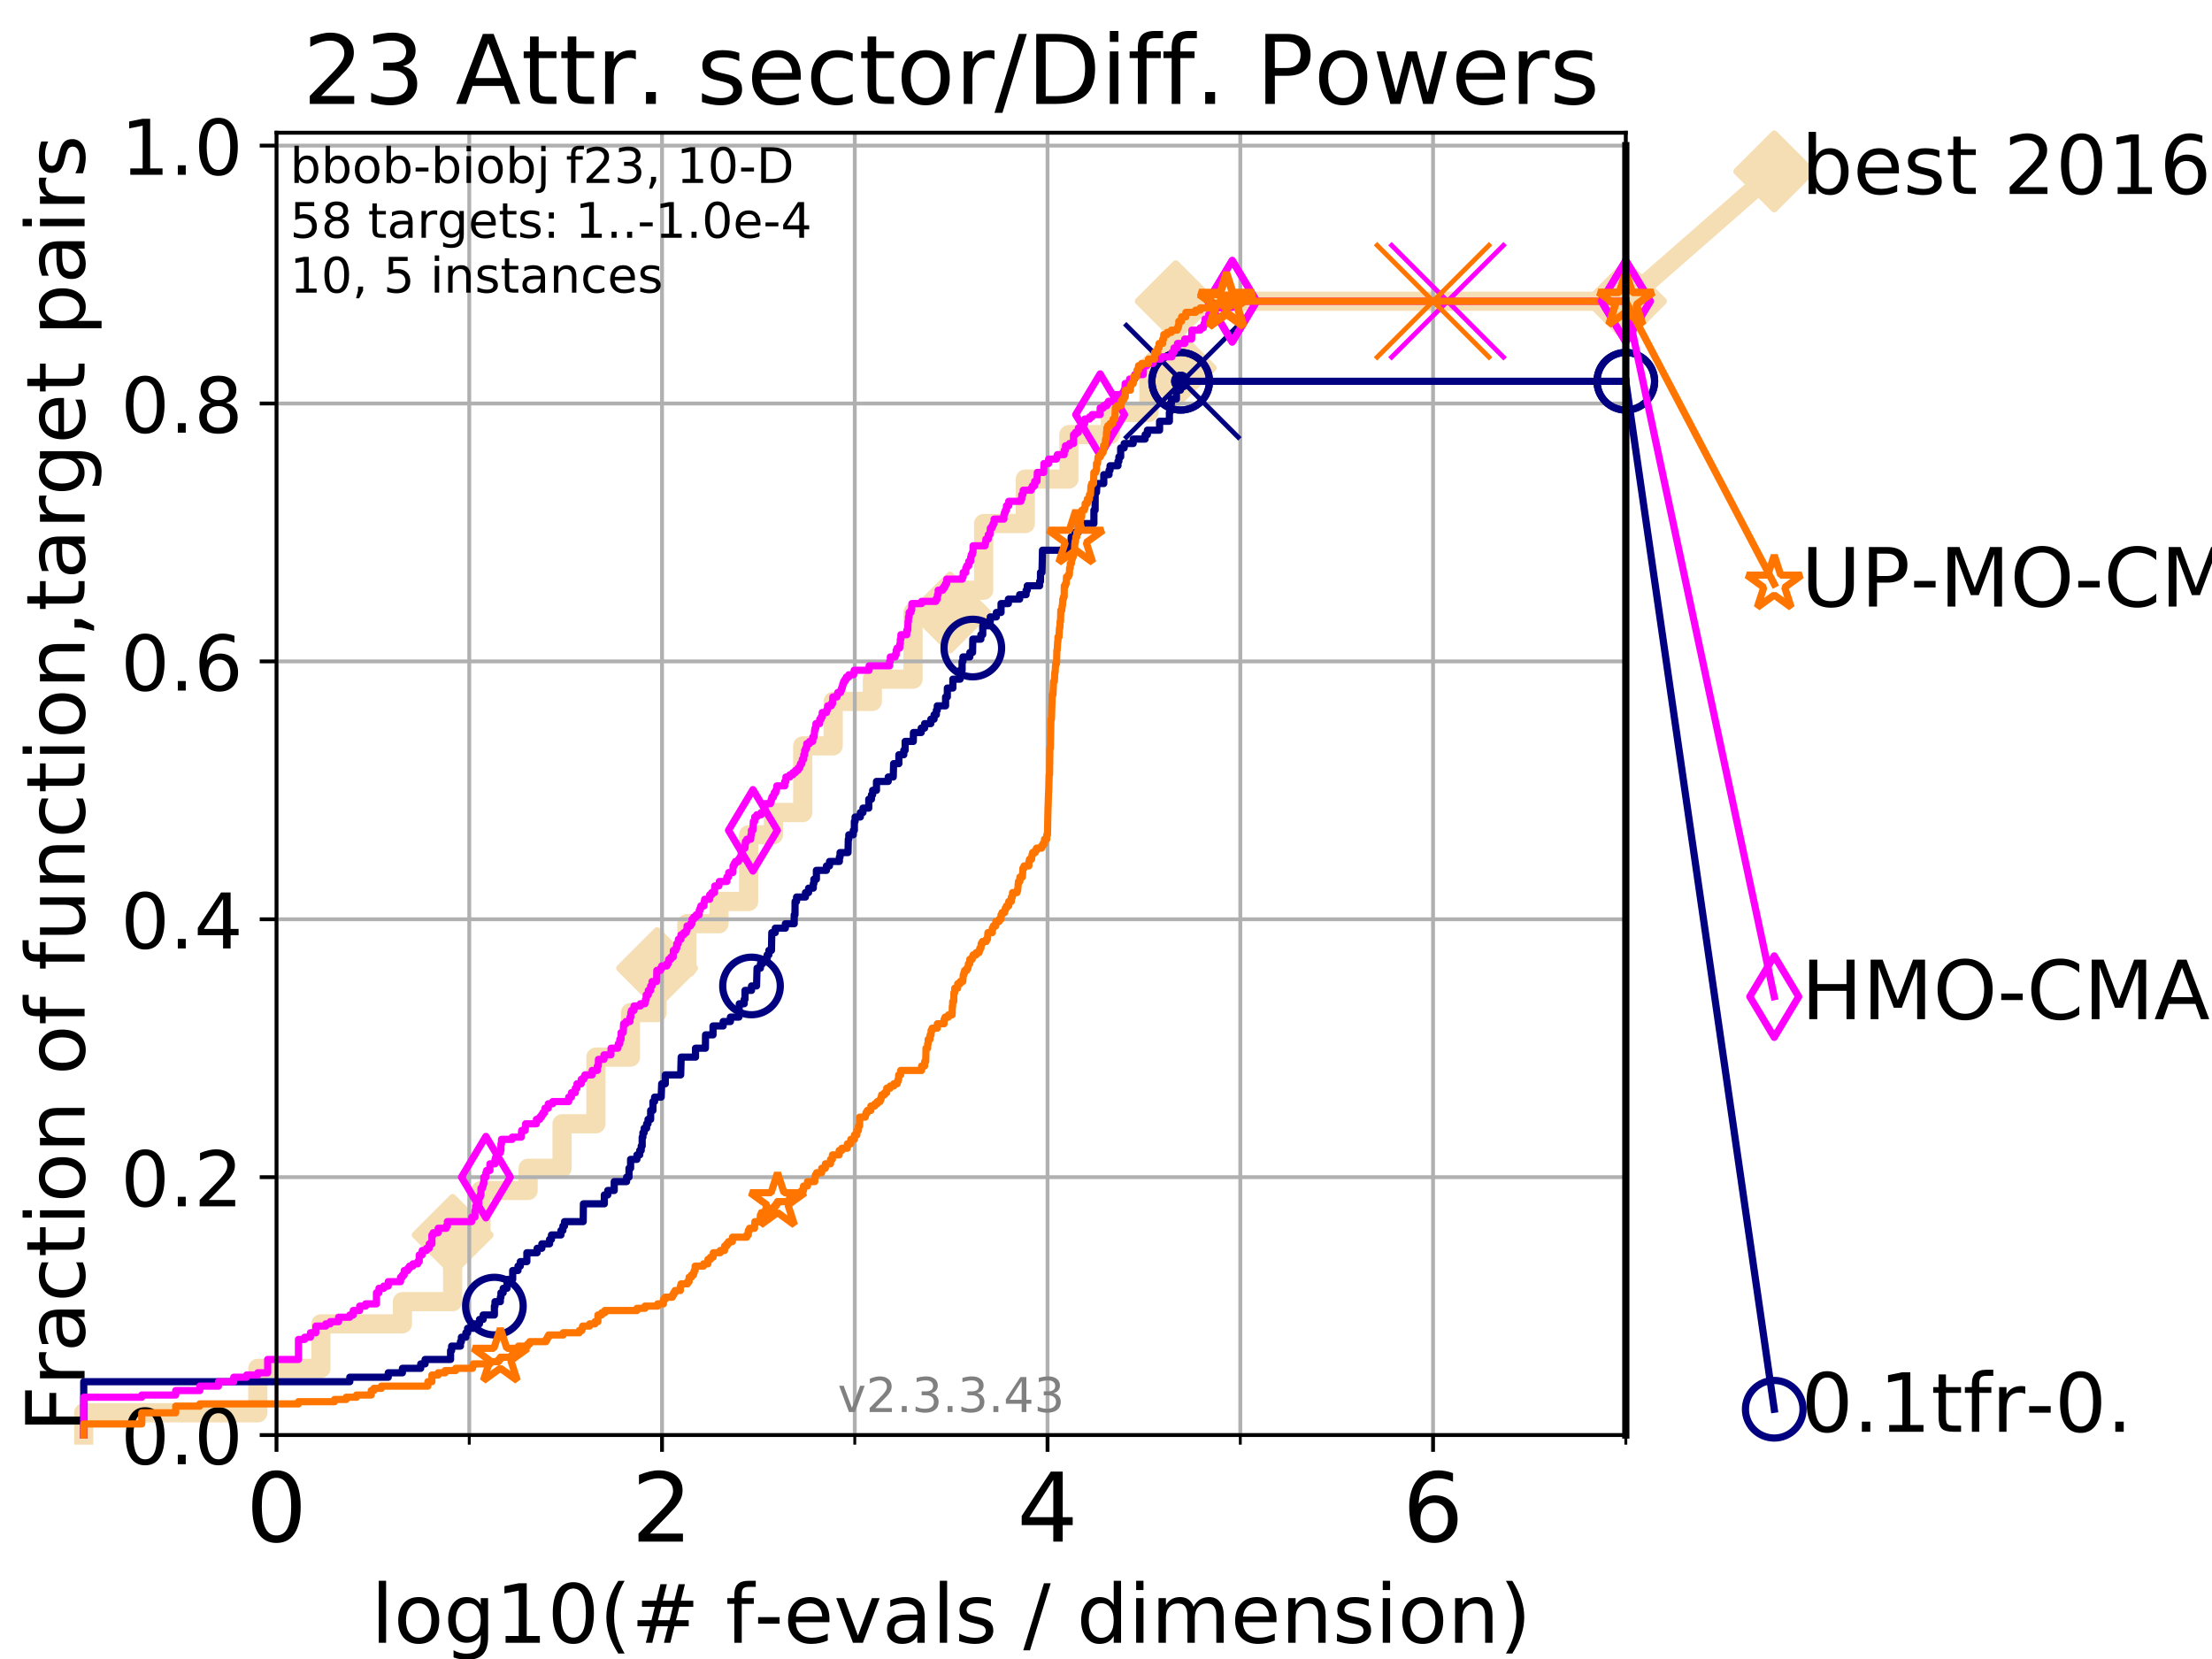 <?xml version="1.0" encoding="utf-8" standalone="no"?>
<!DOCTYPE svg PUBLIC "-//W3C//DTD SVG 1.1//EN"
  "http://www.w3.org/Graphics/SVG/1.1/DTD/svg11.dtd">
<!-- Created with matplotlib (https://matplotlib.org/) -->
<svg height="345.6pt" version="1.1" viewBox="0 0 460.8 345.6" width="460.8pt" xmlns="http://www.w3.org/2000/svg" xmlns:xlink="http://www.w3.org/1999/xlink">
 <defs>
  <style type="text/css">
*{stroke-linecap:butt;stroke-linejoin:round;}
  </style>
 </defs>
 <g id="figure_1">
  <g id="patch_1">
   <path d="M 0 345.6 
L 460.8 345.6 
L 460.8 0 
L 0 0 
z
" style="fill:#ffffff;"/>
  </g>
  <g id="axes_1">
   <g id="patch_2">
    <path d="M 57.6 298.944 
L 338.688 298.944 
L 338.688 27.648 
L 57.6 27.648 
z
" style="fill:#ffffff;"/>
   </g>
   <g id="line2d_1">
    <path d="M 17.445 298.944 
L 17.445 294.313 
L 53.709 294.313 
L 53.709 285.05 
L 66.854 285.05 
L 66.854 275.788 
L 83.83 275.788 
L 83.83 271.157 
L 94.295 271.157 
L 94.295 257.263 
L 100.193 257.263 
L 100.193 248.001 
L 110.017 248.001 
L 110.017 243.37 
L 117.088 243.37 
L 117.088 234.107 
L 124.14 234.107 
L 124.14 220.214 
L 131.338 220.214 
L 131.338 210.951 
L 136.887 210.951 
L 136.887 201.689 
L 143.093 201.689 
L 143.093 192.426 
L 149.779 192.426 
L 149.779 187.795 
L 155.954 187.795 
L 155.954 173.901 
L 161.128 173.901 
L 161.128 169.27 
L 167.223 169.27 
L 167.223 155.377 
L 173.565 155.377 
L 173.565 146.114 
L 181.727 146.114 
L 181.727 141.483 
L 190.203 141.483 
L 190.203 127.589 
L 197.91 127.589 
L 197.91 122.958 
L 204.912 122.958 
L 204.912 109.065 
L 213.587 109.065 
L 213.587 99.802 
L 222.665 99.802 
L 222.665 90.54 
L 231.309 90.54 
L 231.309 85.909 
L 239.344 85.909 
L 239.344 76.646 
L 244.93 76.646 
L 244.93 62.753 
L 338.688 62.753 
" style="fill:none;stroke:#f5deb3;stroke-linecap:square;stroke-width:4;"/>
   </g>
   <g id="line2d_2">
    <defs>
     <path d="M 0 7.778 
L 7.778 0 
L 0 -7.778 
L -7.778 0 
z
" id="m7db28a1ff1" style="stroke:#f5deb3;stroke-linejoin:miter;stroke-width:1.5;"/>
    </defs>
    <g>
     <use style="fill:#f5deb3;stroke:#f5deb3;stroke-linejoin:miter;stroke-width:1.5;" x="94.295" xlink:href="#m7db28a1ff1" y="257.263"/>
     <use style="fill:#f5deb3;stroke:#f5deb3;stroke-linejoin:miter;stroke-width:1.5;" x="136.887" xlink:href="#m7db28a1ff1" y="201.689"/>
     <use style="fill:#f5deb3;stroke:#f5deb3;stroke-linejoin:miter;stroke-width:1.5;" x="197.91" xlink:href="#m7db28a1ff1" y="127.589"/>
     <use style="fill:#f5deb3;stroke:#f5deb3;stroke-linejoin:miter;stroke-width:1.5;" x="244.93" xlink:href="#m7db28a1ff1" y="76.646"/>
     <use style="fill:#f5deb3;stroke:#f5deb3;stroke-linejoin:miter;stroke-width:1.5;" x="244.93" xlink:href="#m7db28a1ff1" y="62.753"/>
     <use style="fill:#f5deb3;stroke:#f5deb3;stroke-linejoin:miter;stroke-width:1.5;" x="338.688" xlink:href="#m7db28a1ff1" y="62.753"/>
    </g>
   </g>
   <g id="line2d_3">
    <path style="fill:none;stroke:#f5deb3;stroke-linecap:square;stroke-width:4;"/>
    <g/>
   </g>
   <g id="line2d_4">
    <path d="M 338.688 62.753 
L 369.608 35.706 
" style="fill:none;stroke:#f5deb3;stroke-linecap:square;stroke-width:4;"/>
    <g>
     <use style="fill:#f5deb3;stroke:#f5deb3;stroke-linejoin:miter;stroke-width:1.5;" x="338.688" xlink:href="#m7db28a1ff1" y="62.753"/>
     <use style="fill:#f5deb3;stroke:#f5deb3;stroke-linejoin:miter;stroke-width:1.5;" x="369.608" xlink:href="#m7db28a1ff1" y="35.706"/>
    </g>
   </g>
   <g id="matplotlib.axis_1">
    <g id="xtick_1">
     <g id="line2d_5">
      <path clip-path="url(#pe88a33d4ae)" d="M 57.6 298.944 
L 57.6 27.648 
" style="fill:none;stroke:#b0b0b0;stroke-linecap:square;stroke-width:0.8;"/>
     </g>
     <g id="line2d_6">
      <defs>
       <path d="M 0 0 
L 0 3.5 
" id="m7b03545cc1" style="stroke:#000000;stroke-width:0.8;"/>
      </defs>
      <g>
       <use style="stroke:#000000;stroke-width:0.8;" x="57.6" xlink:href="#m7b03545cc1" y="298.944"/>
      </g>
     </g>
     <g id="text_1">
      <!-- 0 -->
      <defs>
       <path d="M 31.781 66.406 
Q 24.172 66.406 20.328 58.906 
Q 16.5 51.422 16.5 36.375 
Q 16.5 21.391 20.328 13.891 
Q 24.172 6.391 31.781 6.391 
Q 39.453 6.391 43.281 13.891 
Q 47.125 21.391 47.125 36.375 
Q 47.125 51.422 43.281 58.906 
Q 39.453 66.406 31.781 66.406 
z
M 31.781 74.219 
Q 44.047 74.219 50.516 64.516 
Q 56.984 54.828 56.984 36.375 
Q 56.984 17.969 50.516 8.266 
Q 44.047 -1.422 31.781 -1.422 
Q 19.531 -1.422 13.062 8.266 
Q 6.594 17.969 6.594 36.375 
Q 6.594 54.828 13.062 64.516 
Q 19.531 74.219 31.781 74.219 
z
" id="DejaVuSans-48"/>
      </defs>
      <g transform="translate(51.237 321.141)scale(0.2 -0.2)">
       <use xlink:href="#DejaVuSans-48"/>
      </g>
     </g>
    </g>
    <g id="xtick_2">
     <g id="line2d_7">
      <path clip-path="url(#pe88a33d4ae)" d="M 137.911 298.944 
L 137.911 27.648 
" style="fill:none;stroke:#b0b0b0;stroke-linecap:square;stroke-width:0.8;"/>
     </g>
     <g id="line2d_8">
      <g>
       <use style="stroke:#000000;stroke-width:0.8;" x="137.911" xlink:href="#m7b03545cc1" y="298.944"/>
      </g>
     </g>
     <g id="text_2">
      <!-- 2 -->
      <defs>
       <path d="M 19.188 8.297 
L 53.609 8.297 
L 53.609 0 
L 7.328 0 
L 7.328 8.297 
Q 12.938 14.109 22.625 23.891 
Q 32.328 33.688 34.812 36.531 
Q 39.547 41.844 41.422 45.531 
Q 43.312 49.219 43.312 52.781 
Q 43.312 58.594 39.234 62.25 
Q 35.156 65.922 28.609 65.922 
Q 23.969 65.922 18.812 64.312 
Q 13.672 62.703 7.812 59.422 
L 7.812 69.391 
Q 13.766 71.781 18.938 73 
Q 24.125 74.219 28.422 74.219 
Q 39.75 74.219 46.484 68.547 
Q 53.219 62.891 53.219 53.422 
Q 53.219 48.922 51.531 44.891 
Q 49.859 40.875 45.406 35.406 
Q 44.188 33.984 37.641 27.219 
Q 31.109 20.453 19.188 8.297 
z
" id="DejaVuSans-50"/>
      </defs>
      <g transform="translate(131.548 321.141)scale(0.2 -0.2)">
       <use xlink:href="#DejaVuSans-50"/>
      </g>
     </g>
    </g>
    <g id="xtick_3">
     <g id="line2d_9">
      <path clip-path="url(#pe88a33d4ae)" d="M 218.222 298.944 
L 218.222 27.648 
" style="fill:none;stroke:#b0b0b0;stroke-linecap:square;stroke-width:0.8;"/>
     </g>
     <g id="line2d_10">
      <g>
       <use style="stroke:#000000;stroke-width:0.8;" x="218.222" xlink:href="#m7b03545cc1" y="298.944"/>
      </g>
     </g>
     <g id="text_3">
      <!-- 4 -->
      <defs>
       <path d="M 37.797 64.312 
L 12.891 25.391 
L 37.797 25.391 
z
M 35.203 72.906 
L 47.609 72.906 
L 47.609 25.391 
L 58.016 25.391 
L 58.016 17.188 
L 47.609 17.188 
L 47.609 0 
L 37.797 0 
L 37.797 17.188 
L 4.891 17.188 
L 4.891 26.703 
z
" id="DejaVuSans-52"/>
      </defs>
      <g transform="translate(211.859 321.141)scale(0.2 -0.2)">
       <use xlink:href="#DejaVuSans-52"/>
      </g>
     </g>
    </g>
    <g id="xtick_4">
     <g id="line2d_11">
      <path clip-path="url(#pe88a33d4ae)" d="M 298.533 298.944 
L 298.533 27.648 
" style="fill:none;stroke:#b0b0b0;stroke-linecap:square;stroke-width:0.8;"/>
     </g>
     <g id="line2d_12">
      <g>
       <use style="stroke:#000000;stroke-width:0.8;" x="298.533" xlink:href="#m7b03545cc1" y="298.944"/>
      </g>
     </g>
     <g id="text_4">
      <!-- 6 -->
      <defs>
       <path d="M 33.016 40.375 
Q 26.375 40.375 22.484 35.828 
Q 18.609 31.297 18.609 23.391 
Q 18.609 15.531 22.484 10.953 
Q 26.375 6.391 33.016 6.391 
Q 39.656 6.391 43.531 10.953 
Q 47.406 15.531 47.406 23.391 
Q 47.406 31.297 43.531 35.828 
Q 39.656 40.375 33.016 40.375 
z
M 52.594 71.297 
L 52.594 62.312 
Q 48.875 64.062 45.094 64.984 
Q 41.312 65.922 37.594 65.922 
Q 27.828 65.922 22.672 59.328 
Q 17.531 52.734 16.797 39.406 
Q 19.672 43.656 24.016 45.922 
Q 28.375 48.188 33.594 48.188 
Q 44.578 48.188 50.953 41.516 
Q 57.328 34.859 57.328 23.391 
Q 57.328 12.156 50.688 5.359 
Q 44.047 -1.422 33.016 -1.422 
Q 20.359 -1.422 13.672 8.266 
Q 6.984 17.969 6.984 36.375 
Q 6.984 53.656 15.188 63.938 
Q 23.391 74.219 37.203 74.219 
Q 40.922 74.219 44.703 73.484 
Q 48.484 72.75 52.594 71.297 
z
" id="DejaVuSans-54"/>
      </defs>
      <g transform="translate(292.17 321.141)scale(0.2 -0.2)">
       <use xlink:href="#DejaVuSans-54"/>
      </g>
     </g>
    </g>
    <g id="xtick_5">
     <g id="line2d_13">
      <path clip-path="url(#pe88a33d4ae)" d="M 97.755 298.944 
L 97.755 27.648 
" style="fill:none;stroke:#b0b0b0;stroke-linecap:square;stroke-width:0.8;"/>
     </g>
     <g id="line2d_14">
      <defs>
       <path d="M 0 0 
L 0 2 
" id="m1b7575259c" style="stroke:#000000;stroke-width:0.6;"/>
      </defs>
      <g>
       <use style="stroke:#000000;stroke-width:0.6;" x="97.755" xlink:href="#m1b7575259c" y="298.944"/>
      </g>
     </g>
    </g>
    <g id="xtick_6">
     <g id="line2d_15">
      <path clip-path="url(#pe88a33d4ae)" d="M 178.066 298.944 
L 178.066 27.648 
" style="fill:none;stroke:#b0b0b0;stroke-linecap:square;stroke-width:0.8;"/>
     </g>
     <g id="line2d_16">
      <g>
       <use style="stroke:#000000;stroke-width:0.6;" x="178.066" xlink:href="#m1b7575259c" y="298.944"/>
      </g>
     </g>
    </g>
    <g id="xtick_7">
     <g id="line2d_17">
      <path clip-path="url(#pe88a33d4ae)" d="M 258.377 298.944 
L 258.377 27.648 
" style="fill:none;stroke:#b0b0b0;stroke-linecap:square;stroke-width:0.8;"/>
     </g>
     <g id="line2d_18">
      <g>
       <use style="stroke:#000000;stroke-width:0.6;" x="258.377" xlink:href="#m1b7575259c" y="298.944"/>
      </g>
     </g>
    </g>
    <g id="xtick_8">
     <g id="line2d_19">
      <path clip-path="url(#pe88a33d4ae)" d="M 338.688 298.944 
L 338.688 27.648 
" style="fill:none;stroke:#b0b0b0;stroke-linecap:square;stroke-width:0.8;"/>
     </g>
     <g id="line2d_20">
      <g>
       <use style="stroke:#000000;stroke-width:0.6;" x="338.688" xlink:href="#m1b7575259c" y="298.944"/>
      </g>
     </g>
    </g>
    <g id="text_5">
     <!-- log10(# f-evals / dimension) -->
     <defs>
      <path d="M 9.422 75.984 
L 18.406 75.984 
L 18.406 0 
L 9.422 0 
z
" id="DejaVuSans-108"/>
      <path d="M 30.609 48.391 
Q 23.391 48.391 19.188 42.75 
Q 14.984 37.109 14.984 27.297 
Q 14.984 17.484 19.156 11.844 
Q 23.344 6.203 30.609 6.203 
Q 37.797 6.203 41.984 11.859 
Q 46.188 17.531 46.188 27.297 
Q 46.188 37.016 41.984 42.703 
Q 37.797 48.391 30.609 48.391 
z
M 30.609 56 
Q 42.328 56 49.016 48.375 
Q 55.719 40.766 55.719 27.297 
Q 55.719 13.875 49.016 6.219 
Q 42.328 -1.422 30.609 -1.422 
Q 18.844 -1.422 12.172 6.219 
Q 5.516 13.875 5.516 27.297 
Q 5.516 40.766 12.172 48.375 
Q 18.844 56 30.609 56 
z
" id="DejaVuSans-111"/>
      <path d="M 45.406 27.984 
Q 45.406 37.75 41.375 43.109 
Q 37.359 48.484 30.078 48.484 
Q 22.859 48.484 18.828 43.109 
Q 14.797 37.75 14.797 27.984 
Q 14.797 18.266 18.828 12.891 
Q 22.859 7.516 30.078 7.516 
Q 37.359 7.516 41.375 12.891 
Q 45.406 18.266 45.406 27.984 
z
M 54.391 6.781 
Q 54.391 -7.172 48.188 -13.984 
Q 42 -20.797 29.203 -20.797 
Q 24.469 -20.797 20.266 -20.094 
Q 16.062 -19.391 12.109 -17.922 
L 12.109 -9.188 
Q 16.062 -11.328 19.922 -12.344 
Q 23.781 -13.375 27.781 -13.375 
Q 36.625 -13.375 41.016 -8.766 
Q 45.406 -4.156 45.406 5.172 
L 45.406 9.625 
Q 42.625 4.781 38.281 2.391 
Q 33.938 0 27.875 0 
Q 17.828 0 11.672 7.656 
Q 5.516 15.328 5.516 27.984 
Q 5.516 40.672 11.672 48.328 
Q 17.828 56 27.875 56 
Q 33.938 56 38.281 53.609 
Q 42.625 51.219 45.406 46.391 
L 45.406 54.688 
L 54.391 54.688 
z
" id="DejaVuSans-103"/>
      <path d="M 12.406 8.297 
L 28.516 8.297 
L 28.516 63.922 
L 10.984 60.406 
L 10.984 69.391 
L 28.422 72.906 
L 38.281 72.906 
L 38.281 8.297 
L 54.391 8.297 
L 54.391 0 
L 12.406 0 
z
" id="DejaVuSans-49"/>
      <path d="M 31 75.875 
Q 24.469 64.656 21.281 53.656 
Q 18.109 42.672 18.109 31.391 
Q 18.109 20.125 21.312 9.062 
Q 24.516 -2 31 -13.188 
L 23.188 -13.188 
Q 15.875 -1.703 12.234 9.375 
Q 8.594 20.453 8.594 31.391 
Q 8.594 42.281 12.203 53.312 
Q 15.828 64.359 23.188 75.875 
z
" id="DejaVuSans-40"/>
      <path d="M 51.125 44 
L 36.922 44 
L 32.812 27.688 
L 47.125 27.688 
z
M 43.797 71.781 
L 38.719 51.516 
L 52.984 51.516 
L 58.109 71.781 
L 65.922 71.781 
L 60.891 51.516 
L 76.125 51.516 
L 76.125 44 
L 58.984 44 
L 54.984 27.688 
L 70.516 27.688 
L 70.516 20.219 
L 53.078 20.219 
L 48 0 
L 40.188 0 
L 45.219 20.219 
L 30.906 20.219 
L 25.875 0 
L 18.016 0 
L 23.094 20.219 
L 7.719 20.219 
L 7.719 27.688 
L 24.906 27.688 
L 29 44 
L 13.281 44 
L 13.281 51.516 
L 30.906 51.516 
L 35.891 71.781 
z
" id="DejaVuSans-35"/>
      <path id="DejaVuSans-32"/>
      <path d="M 37.109 75.984 
L 37.109 68.5 
L 28.516 68.5 
Q 23.688 68.5 21.797 66.547 
Q 19.922 64.594 19.922 59.516 
L 19.922 54.688 
L 34.719 54.688 
L 34.719 47.703 
L 19.922 47.703 
L 19.922 0 
L 10.891 0 
L 10.891 47.703 
L 2.297 47.703 
L 2.297 54.688 
L 10.891 54.688 
L 10.891 58.5 
Q 10.891 67.625 15.141 71.797 
Q 19.391 75.984 28.609 75.984 
z
" id="DejaVuSans-102"/>
      <path d="M 4.891 31.391 
L 31.203 31.391 
L 31.203 23.391 
L 4.891 23.391 
z
" id="DejaVuSans-45"/>
      <path d="M 56.203 29.594 
L 56.203 25.203 
L 14.891 25.203 
Q 15.484 15.922 20.484 11.062 
Q 25.484 6.203 34.422 6.203 
Q 39.594 6.203 44.453 7.469 
Q 49.312 8.734 54.109 11.281 
L 54.109 2.781 
Q 49.266 0.734 44.188 -0.344 
Q 39.109 -1.422 33.891 -1.422 
Q 20.797 -1.422 13.156 6.188 
Q 5.516 13.812 5.516 26.812 
Q 5.516 40.234 12.766 48.109 
Q 20.016 56 32.328 56 
Q 43.359 56 49.781 48.891 
Q 56.203 41.797 56.203 29.594 
z
M 47.219 32.234 
Q 47.125 39.594 43.094 43.984 
Q 39.062 48.391 32.422 48.391 
Q 24.906 48.391 20.391 44.141 
Q 15.875 39.891 15.188 32.172 
z
" id="DejaVuSans-101"/>
      <path d="M 2.984 54.688 
L 12.5 54.688 
L 29.594 8.797 
L 46.688 54.688 
L 56.203 54.688 
L 35.688 0 
L 23.484 0 
z
" id="DejaVuSans-118"/>
      <path d="M 34.281 27.484 
Q 23.391 27.484 19.188 25 
Q 14.984 22.516 14.984 16.5 
Q 14.984 11.719 18.141 8.906 
Q 21.297 6.109 26.703 6.109 
Q 34.188 6.109 38.703 11.406 
Q 43.219 16.703 43.219 25.484 
L 43.219 27.484 
z
M 52.203 31.203 
L 52.203 0 
L 43.219 0 
L 43.219 8.297 
Q 40.141 3.328 35.547 0.953 
Q 30.953 -1.422 24.312 -1.422 
Q 15.922 -1.422 10.953 3.297 
Q 6 8.016 6 15.922 
Q 6 25.141 12.172 29.828 
Q 18.359 34.516 30.609 34.516 
L 43.219 34.516 
L 43.219 35.406 
Q 43.219 41.609 39.141 45 
Q 35.062 48.391 27.688 48.391 
Q 23 48.391 18.547 47.266 
Q 14.109 46.141 10.016 43.891 
L 10.016 52.203 
Q 14.938 54.109 19.578 55.047 
Q 24.219 56 28.609 56 
Q 40.484 56 46.344 49.844 
Q 52.203 43.703 52.203 31.203 
z
" id="DejaVuSans-97"/>
      <path d="M 44.281 53.078 
L 44.281 44.578 
Q 40.484 46.531 36.375 47.5 
Q 32.281 48.484 27.875 48.484 
Q 21.188 48.484 17.844 46.438 
Q 14.5 44.391 14.5 40.281 
Q 14.5 37.156 16.891 35.375 
Q 19.281 33.594 26.516 31.984 
L 29.594 31.297 
Q 39.156 29.25 43.188 25.516 
Q 47.219 21.781 47.219 15.094 
Q 47.219 7.469 41.188 3.016 
Q 35.156 -1.422 24.609 -1.422 
Q 20.219 -1.422 15.453 -0.562 
Q 10.688 0.297 5.422 2 
L 5.422 11.281 
Q 10.406 8.688 15.234 7.391 
Q 20.062 6.109 24.812 6.109 
Q 31.156 6.109 34.562 8.281 
Q 37.984 10.453 37.984 14.406 
Q 37.984 18.062 35.516 20.016 
Q 33.062 21.969 24.703 23.781 
L 21.578 24.516 
Q 13.234 26.266 9.516 29.906 
Q 5.812 33.547 5.812 39.891 
Q 5.812 47.609 11.281 51.797 
Q 16.75 56 26.812 56 
Q 31.781 56 36.172 55.266 
Q 40.578 54.547 44.281 53.078 
z
" id="DejaVuSans-115"/>
      <path d="M 25.391 72.906 
L 33.688 72.906 
L 8.297 -9.281 
L 0 -9.281 
z
" id="DejaVuSans-47"/>
      <path d="M 45.406 46.391 
L 45.406 75.984 
L 54.391 75.984 
L 54.391 0 
L 45.406 0 
L 45.406 8.203 
Q 42.578 3.328 38.25 0.953 
Q 33.938 -1.422 27.875 -1.422 
Q 17.969 -1.422 11.734 6.484 
Q 5.516 14.406 5.516 27.297 
Q 5.516 40.188 11.734 48.094 
Q 17.969 56 27.875 56 
Q 33.938 56 38.25 53.625 
Q 42.578 51.266 45.406 46.391 
z
M 14.797 27.297 
Q 14.797 17.391 18.875 11.75 
Q 22.953 6.109 30.078 6.109 
Q 37.203 6.109 41.297 11.75 
Q 45.406 17.391 45.406 27.297 
Q 45.406 37.203 41.297 42.844 
Q 37.203 48.484 30.078 48.484 
Q 22.953 48.484 18.875 42.844 
Q 14.797 37.203 14.797 27.297 
z
" id="DejaVuSans-100"/>
      <path d="M 9.422 54.688 
L 18.406 54.688 
L 18.406 0 
L 9.422 0 
z
M 9.422 75.984 
L 18.406 75.984 
L 18.406 64.594 
L 9.422 64.594 
z
" id="DejaVuSans-105"/>
      <path d="M 52 44.188 
Q 55.375 50.25 60.062 53.125 
Q 64.75 56 71.094 56 
Q 79.641 56 84.281 50.016 
Q 88.922 44.047 88.922 33.016 
L 88.922 0 
L 79.891 0 
L 79.891 32.719 
Q 79.891 40.578 77.094 44.375 
Q 74.312 48.188 68.609 48.188 
Q 61.625 48.188 57.562 43.547 
Q 53.516 38.922 53.516 30.906 
L 53.516 0 
L 44.484 0 
L 44.484 32.719 
Q 44.484 40.625 41.703 44.406 
Q 38.922 48.188 33.109 48.188 
Q 26.219 48.188 22.156 43.531 
Q 18.109 38.875 18.109 30.906 
L 18.109 0 
L 9.078 0 
L 9.078 54.688 
L 18.109 54.688 
L 18.109 46.188 
Q 21.188 51.219 25.484 53.609 
Q 29.781 56 35.688 56 
Q 41.656 56 45.828 52.969 
Q 50 49.953 52 44.188 
z
" id="DejaVuSans-109"/>
      <path d="M 54.891 33.016 
L 54.891 0 
L 45.906 0 
L 45.906 32.719 
Q 45.906 40.484 42.875 44.328 
Q 39.844 48.188 33.797 48.188 
Q 26.516 48.188 22.312 43.547 
Q 18.109 38.922 18.109 30.906 
L 18.109 0 
L 9.078 0 
L 9.078 54.688 
L 18.109 54.688 
L 18.109 46.188 
Q 21.344 51.125 25.703 53.562 
Q 30.078 56 35.797 56 
Q 45.219 56 50.047 50.172 
Q 54.891 44.344 54.891 33.016 
z
" id="DejaVuSans-110"/>
      <path d="M 8.016 75.875 
L 15.828 75.875 
Q 23.141 64.359 26.781 53.312 
Q 30.422 42.281 30.422 31.391 
Q 30.422 20.453 26.781 9.375 
Q 23.141 -1.703 15.828 -13.188 
L 8.016 -13.188 
Q 14.5 -2 17.703 9.062 
Q 20.906 20.125 20.906 31.391 
Q 20.906 42.672 17.703 53.656 
Q 14.5 64.656 8.016 75.875 
z
" id="DejaVuSans-41"/>
     </defs>
     <g transform="translate(77.303 342.218)scale(0.17 -0.17)">
      <use xlink:href="#DejaVuSans-108"/>
      <use x="27.783" xlink:href="#DejaVuSans-111"/>
      <use x="88.965" xlink:href="#DejaVuSans-103"/>
      <use x="152.441" xlink:href="#DejaVuSans-49"/>
      <use x="216.064" xlink:href="#DejaVuSans-48"/>
      <use x="279.688" xlink:href="#DejaVuSans-40"/>
      <use x="318.701" xlink:href="#DejaVuSans-35"/>
      <use x="402.49" xlink:href="#DejaVuSans-32"/>
      <use x="434.277" xlink:href="#DejaVuSans-102"/>
      <use x="469.404" xlink:href="#DejaVuSans-45"/>
      <use x="505.488" xlink:href="#DejaVuSans-101"/>
      <use x="567.012" xlink:href="#DejaVuSans-118"/>
      <use x="626.191" xlink:href="#DejaVuSans-97"/>
      <use x="687.471" xlink:href="#DejaVuSans-108"/>
      <use x="715.254" xlink:href="#DejaVuSans-115"/>
      <use x="767.354" xlink:href="#DejaVuSans-32"/>
      <use x="799.141" xlink:href="#DejaVuSans-47"/>
      <use x="832.832" xlink:href="#DejaVuSans-32"/>
      <use x="864.619" xlink:href="#DejaVuSans-100"/>
      <use x="928.096" xlink:href="#DejaVuSans-105"/>
      <use x="955.879" xlink:href="#DejaVuSans-109"/>
      <use x="1053.291" xlink:href="#DejaVuSans-101"/>
      <use x="1114.814" xlink:href="#DejaVuSans-110"/>
      <use x="1178.193" xlink:href="#DejaVuSans-115"/>
      <use x="1230.293" xlink:href="#DejaVuSans-105"/>
      <use x="1258.076" xlink:href="#DejaVuSans-111"/>
      <use x="1319.258" xlink:href="#DejaVuSans-110"/>
      <use x="1382.637" xlink:href="#DejaVuSans-41"/>
     </g>
    </g>
   </g>
   <g id="matplotlib.axis_2">
    <g id="ytick_1">
     <g id="line2d_21">
      <path clip-path="url(#pe88a33d4ae)" d="M 57.6 298.944 
L 338.688 298.944 
" style="fill:none;stroke:#b0b0b0;stroke-linecap:square;stroke-width:0.8;"/>
     </g>
     <g id="line2d_22">
      <defs>
       <path d="M 0 0 
L -3.5 0 
" id="m0dc3afab61" style="stroke:#000000;stroke-width:0.8;"/>
      </defs>
      <g>
       <use style="stroke:#000000;stroke-width:0.8;" x="57.6" xlink:href="#m0dc3afab61" y="298.944"/>
      </g>
     </g>
     <g id="text_6">
      <!-- 0.0 -->
      <defs>
       <path d="M 10.688 12.406 
L 21 12.406 
L 21 0 
L 10.688 0 
z
" id="DejaVuSans-46"/>
      </defs>
      <g transform="translate(25.155 305.023)scale(0.16 -0.16)">
       <use xlink:href="#DejaVuSans-48"/>
       <use x="63.623" xlink:href="#DejaVuSans-46"/>
       <use x="95.41" xlink:href="#DejaVuSans-48"/>
      </g>
     </g>
    </g>
    <g id="ytick_2">
     <g id="line2d_23">
      <path clip-path="url(#pe88a33d4ae)" d="M 57.6 245.222 
L 338.688 245.222 
" style="fill:none;stroke:#b0b0b0;stroke-linecap:square;stroke-width:0.8;"/>
     </g>
     <g id="line2d_24">
      <g>
       <use style="stroke:#000000;stroke-width:0.8;" x="57.6" xlink:href="#m0dc3afab61" y="245.222"/>
      </g>
     </g>
     <g id="text_7">
      <!-- 0.2 -->
      <g transform="translate(25.155 251.301)scale(0.16 -0.16)">
       <use xlink:href="#DejaVuSans-48"/>
       <use x="63.623" xlink:href="#DejaVuSans-46"/>
       <use x="95.41" xlink:href="#DejaVuSans-50"/>
      </g>
     </g>
    </g>
    <g id="ytick_3">
     <g id="line2d_25">
      <path clip-path="url(#pe88a33d4ae)" d="M 57.6 191.5 
L 338.688 191.5 
" style="fill:none;stroke:#b0b0b0;stroke-linecap:square;stroke-width:0.8;"/>
     </g>
     <g id="line2d_26">
      <g>
       <use style="stroke:#000000;stroke-width:0.8;" x="57.6" xlink:href="#m0dc3afab61" y="191.5"/>
      </g>
     </g>
     <g id="text_8">
      <!-- 0.4 -->
      <g transform="translate(25.155 197.579)scale(0.16 -0.16)">
       <use xlink:href="#DejaVuSans-48"/>
       <use x="63.623" xlink:href="#DejaVuSans-46"/>
       <use x="95.41" xlink:href="#DejaVuSans-52"/>
      </g>
     </g>
    </g>
    <g id="ytick_4">
     <g id="line2d_27">
      <path clip-path="url(#pe88a33d4ae)" d="M 57.6 137.778 
L 338.688 137.778 
" style="fill:none;stroke:#b0b0b0;stroke-linecap:square;stroke-width:0.8;"/>
     </g>
     <g id="line2d_28">
      <g>
       <use style="stroke:#000000;stroke-width:0.8;" x="57.6" xlink:href="#m0dc3afab61" y="137.778"/>
      </g>
     </g>
     <g id="text_9">
      <!-- 0.6 -->
      <g transform="translate(25.155 143.857)scale(0.16 -0.16)">
       <use xlink:href="#DejaVuSans-48"/>
       <use x="63.623" xlink:href="#DejaVuSans-46"/>
       <use x="95.41" xlink:href="#DejaVuSans-54"/>
      </g>
     </g>
    </g>
    <g id="ytick_5">
     <g id="line2d_29">
      <path clip-path="url(#pe88a33d4ae)" d="M 57.6 84.056 
L 338.688 84.056 
" style="fill:none;stroke:#b0b0b0;stroke-linecap:square;stroke-width:0.8;"/>
     </g>
     <g id="line2d_30">
      <g>
       <use style="stroke:#000000;stroke-width:0.8;" x="57.6" xlink:href="#m0dc3afab61" y="84.056"/>
      </g>
     </g>
     <g id="text_10">
      <!-- 0.8 -->
      <defs>
       <path d="M 31.781 34.625 
Q 24.75 34.625 20.719 30.859 
Q 16.703 27.094 16.703 20.516 
Q 16.703 13.922 20.719 10.156 
Q 24.75 6.391 31.781 6.391 
Q 38.812 6.391 42.859 10.172 
Q 46.922 13.969 46.922 20.516 
Q 46.922 27.094 42.891 30.859 
Q 38.875 34.625 31.781 34.625 
z
M 21.922 38.812 
Q 15.578 40.375 12.031 44.719 
Q 8.5 49.078 8.5 55.328 
Q 8.5 64.062 14.719 69.141 
Q 20.953 74.219 31.781 74.219 
Q 42.672 74.219 48.875 69.141 
Q 55.078 64.062 55.078 55.328 
Q 55.078 49.078 51.531 44.719 
Q 48 40.375 41.703 38.812 
Q 48.828 37.156 52.797 32.312 
Q 56.781 27.484 56.781 20.516 
Q 56.781 9.906 50.312 4.234 
Q 43.844 -1.422 31.781 -1.422 
Q 19.734 -1.422 13.25 4.234 
Q 6.781 9.906 6.781 20.516 
Q 6.781 27.484 10.781 32.312 
Q 14.797 37.156 21.922 38.812 
z
M 18.312 54.391 
Q 18.312 48.734 21.844 45.562 
Q 25.391 42.391 31.781 42.391 
Q 38.141 42.391 41.719 45.562 
Q 45.312 48.734 45.312 54.391 
Q 45.312 60.062 41.719 63.234 
Q 38.141 66.406 31.781 66.406 
Q 25.391 66.406 21.844 63.234 
Q 18.312 60.062 18.312 54.391 
z
" id="DejaVuSans-56"/>
      </defs>
      <g transform="translate(25.155 90.135)scale(0.16 -0.16)">
       <use xlink:href="#DejaVuSans-48"/>
       <use x="63.623" xlink:href="#DejaVuSans-46"/>
       <use x="95.41" xlink:href="#DejaVuSans-56"/>
      </g>
     </g>
    </g>
    <g id="ytick_6">
     <g id="line2d_31">
      <path clip-path="url(#pe88a33d4ae)" d="M 57.6 30.334 
L 338.688 30.334 
" style="fill:none;stroke:#b0b0b0;stroke-linecap:square;stroke-width:0.8;"/>
     </g>
     <g id="line2d_32">
      <g>
       <use style="stroke:#000000;stroke-width:0.8;" x="57.6" xlink:href="#m0dc3afab61" y="30.334"/>
      </g>
     </g>
     <g id="text_11">
      <!-- 1.0 -->
      <g transform="translate(25.155 36.413)scale(0.16 -0.16)">
       <use xlink:href="#DejaVuSans-49"/>
       <use x="63.623" xlink:href="#DejaVuSans-46"/>
       <use x="95.41" xlink:href="#DejaVuSans-48"/>
      </g>
     </g>
    </g>
    <g id="text_12">
     <!-- Fraction of function,target pairs -->
     <defs>
      <path d="M 9.812 72.906 
L 51.703 72.906 
L 51.703 64.594 
L 19.672 64.594 
L 19.672 43.109 
L 48.578 43.109 
L 48.578 34.812 
L 19.672 34.812 
L 19.672 0 
L 9.812 0 
z
" id="DejaVuSans-70"/>
      <path d="M 41.109 46.297 
Q 39.594 47.172 37.812 47.578 
Q 36.031 48 33.891 48 
Q 26.266 48 22.188 43.047 
Q 18.109 38.094 18.109 28.812 
L 18.109 0 
L 9.078 0 
L 9.078 54.688 
L 18.109 54.688 
L 18.109 46.188 
Q 20.953 51.172 25.484 53.578 
Q 30.031 56 36.531 56 
Q 37.453 56 38.578 55.875 
Q 39.703 55.766 41.062 55.516 
z
" id="DejaVuSans-114"/>
      <path d="M 48.781 52.594 
L 48.781 44.188 
Q 44.969 46.297 41.141 47.344 
Q 37.312 48.391 33.406 48.391 
Q 24.656 48.391 19.812 42.844 
Q 14.984 37.312 14.984 27.297 
Q 14.984 17.281 19.812 11.734 
Q 24.656 6.203 33.406 6.203 
Q 37.312 6.203 41.141 7.25 
Q 44.969 8.297 48.781 10.406 
L 48.781 2.094 
Q 45.016 0.344 40.984 -0.531 
Q 36.969 -1.422 32.422 -1.422 
Q 20.062 -1.422 12.781 6.344 
Q 5.516 14.109 5.516 27.297 
Q 5.516 40.672 12.859 48.328 
Q 20.219 56 33.016 56 
Q 37.156 56 41.109 55.141 
Q 45.062 54.297 48.781 52.594 
z
" id="DejaVuSans-99"/>
      <path d="M 18.312 70.219 
L 18.312 54.688 
L 36.812 54.688 
L 36.812 47.703 
L 18.312 47.703 
L 18.312 18.016 
Q 18.312 11.328 20.141 9.422 
Q 21.969 7.516 27.594 7.516 
L 36.812 7.516 
L 36.812 0 
L 27.594 0 
Q 17.188 0 13.234 3.875 
Q 9.281 7.766 9.281 18.016 
L 9.281 47.703 
L 2.688 47.703 
L 2.688 54.688 
L 9.281 54.688 
L 9.281 70.219 
z
" id="DejaVuSans-116"/>
      <path d="M 8.5 21.578 
L 8.5 54.688 
L 17.484 54.688 
L 17.484 21.922 
Q 17.484 14.156 20.5 10.266 
Q 23.531 6.391 29.594 6.391 
Q 36.859 6.391 41.078 11.031 
Q 45.312 15.672 45.312 23.688 
L 45.312 54.688 
L 54.297 54.688 
L 54.297 0 
L 45.312 0 
L 45.312 8.406 
Q 42.047 3.422 37.719 1 
Q 33.406 -1.422 27.688 -1.422 
Q 18.266 -1.422 13.375 4.438 
Q 8.5 10.297 8.5 21.578 
z
M 31.109 56 
z
" id="DejaVuSans-117"/>
      <path d="M 11.719 12.406 
L 22.016 12.406 
L 22.016 4 
L 14.016 -11.625 
L 7.719 -11.625 
L 11.719 4 
z
" id="DejaVuSans-44"/>
      <path d="M 18.109 8.203 
L 18.109 -20.797 
L 9.078 -20.797 
L 9.078 54.688 
L 18.109 54.688 
L 18.109 46.391 
Q 20.953 51.266 25.266 53.625 
Q 29.594 56 35.594 56 
Q 45.562 56 51.781 48.094 
Q 58.016 40.188 58.016 27.297 
Q 58.016 14.406 51.781 6.484 
Q 45.562 -1.422 35.594 -1.422 
Q 29.594 -1.422 25.266 0.953 
Q 20.953 3.328 18.109 8.203 
z
M 48.688 27.297 
Q 48.688 37.203 44.609 42.844 
Q 40.531 48.484 33.406 48.484 
Q 26.266 48.484 22.188 42.844 
Q 18.109 37.203 18.109 27.297 
Q 18.109 17.391 22.188 11.75 
Q 26.266 6.109 33.406 6.109 
Q 40.531 6.109 44.609 11.75 
Q 48.688 17.391 48.688 27.297 
z
" id="DejaVuSans-112"/>
     </defs>
     <g transform="translate(17.62 298.435)rotate(-90)scale(0.17 -0.17)">
      <use xlink:href="#DejaVuSans-70"/>
      <use x="57.41" xlink:href="#DejaVuSans-114"/>
      <use x="98.523" xlink:href="#DejaVuSans-97"/>
      <use x="159.803" xlink:href="#DejaVuSans-99"/>
      <use x="214.783" xlink:href="#DejaVuSans-116"/>
      <use x="253.992" xlink:href="#DejaVuSans-105"/>
      <use x="281.775" xlink:href="#DejaVuSans-111"/>
      <use x="342.957" xlink:href="#DejaVuSans-110"/>
      <use x="406.336" xlink:href="#DejaVuSans-32"/>
      <use x="438.123" xlink:href="#DejaVuSans-111"/>
      <use x="499.305" xlink:href="#DejaVuSans-102"/>
      <use x="534.51" xlink:href="#DejaVuSans-32"/>
      <use x="566.297" xlink:href="#DejaVuSans-102"/>
      <use x="601.502" xlink:href="#DejaVuSans-117"/>
      <use x="664.881" xlink:href="#DejaVuSans-110"/>
      <use x="728.26" xlink:href="#DejaVuSans-99"/>
      <use x="783.24" xlink:href="#DejaVuSans-116"/>
      <use x="822.449" xlink:href="#DejaVuSans-105"/>
      <use x="850.232" xlink:href="#DejaVuSans-111"/>
      <use x="911.414" xlink:href="#DejaVuSans-110"/>
      <use x="974.793" xlink:href="#DejaVuSans-44"/>
      <use x="1006.58" xlink:href="#DejaVuSans-116"/>
      <use x="1045.789" xlink:href="#DejaVuSans-97"/>
      <use x="1107.068" xlink:href="#DejaVuSans-114"/>
      <use x="1148.166" xlink:href="#DejaVuSans-103"/>
      <use x="1211.643" xlink:href="#DejaVuSans-101"/>
      <use x="1273.166" xlink:href="#DejaVuSans-116"/>
      <use x="1312.375" xlink:href="#DejaVuSans-32"/>
      <use x="1344.162" xlink:href="#DejaVuSans-112"/>
      <use x="1407.639" xlink:href="#DejaVuSans-97"/>
      <use x="1468.918" xlink:href="#DejaVuSans-105"/>
      <use x="1496.701" xlink:href="#DejaVuSans-114"/>
      <use x="1537.814" xlink:href="#DejaVuSans-115"/>
     </g>
    </g>
   </g>
   <g id="line2d_33">
    <defs>
     <path d="M 0 1.5 
C 0.398 1.5 0.779 1.342 1.061 1.061 
C 1.342 0.779 1.5 0.398 1.5 0 
C 1.5 -0.398 1.342 -0.779 1.061 -1.061 
C 0.779 -1.342 0.398 -1.5 0 -1.5 
C -0.398 -1.5 -0.779 -1.342 -1.061 -1.061 
C -1.342 -0.779 -1.5 -0.398 -1.5 0 
C -1.5 0.398 -1.342 0.779 -1.061 1.061 
C -0.779 1.342 -0.398 1.5 0 1.5 
z
" id="me14dada113" style="stroke:#f5deb3;"/>
    </defs>
    <g>
     <use style="fill:#f5deb3;stroke:#f5deb3;" x="244.93" xlink:href="#me14dada113" y="62.753"/>
     <use style="fill:#f5deb3;stroke:#f5deb3;" x="244.93" xlink:href="#me14dada113" y="62.753"/>
    </g>
   </g>
   <g id="line2d_34">
    <defs>
     <path d="M 0 1.5 
C 0.398 1.5 0.779 1.342 1.061 1.061 
C 1.342 0.779 1.5 0.398 1.5 0 
C 1.5 -0.398 1.342 -0.779 1.061 -1.061 
C 0.779 -1.342 0.398 -1.5 0 -1.5 
C -0.398 -1.5 -0.779 -1.342 -1.061 -1.061 
C -1.342 -0.779 -1.5 -0.398 -1.5 0 
C -1.5 0.398 -1.342 0.779 -1.061 1.061 
C -0.779 1.342 -0.398 1.5 0 1.5 
z
" id="md30f6ea69b" style="stroke:#000080;"/>
    </defs>
    <g>
     <use style="fill:#000080;stroke:#000080;" x="245.956" xlink:href="#md30f6ea69b" y="79.425"/>
     <use style="fill:#000080;stroke:#000080;" x="245.956" xlink:href="#md30f6ea69b" y="79.425"/>
    </g>
   </g>
   <g id="line2d_35">
    <path d="M 17.445 298.944 
L 17.445 287.829 
L 72.868 287.829 
L 72.868 286.903 
L 80.881 286.903 
L 80.881 285.977 
L 83.83 285.977 
L 83.83 285.05 
L 87.644 285.05 
L 87.644 284.124 
L 88.554 284.124 
L 88.554 283.198 
L 93.864 283.198 
L 93.864 281.345 
L 94.081 281.345 
L 94.081 280.419 
L 95.918 280.419 
L 95.918 279.493 
L 96.111 279.493 
L 96.111 278.567 
L 97.044 278.567 
L 97.044 277.64 
L 97.403 277.64 
L 97.403 276.714 
L 98.606 276.714 
L 98.606 275.788 
L 99.887 275.788 
L 99.887 274.862 
L 100.642 274.862 
L 100.642 273.935 
L 102.989 273.935 
L 102.989 272.083 
L 103.118 272.083 
L 103.118 271.157 
L 104.235 271.157 
L 104.235 270.231 
L 104.355 270.231 
L 104.355 269.304 
L 104.826 269.304 
L 104.826 268.378 
L 105.622 268.378 
L 105.622 266.526 
L 106.803 266.526 
L 106.803 264.673 
L 107.909 264.673 
L 107.909 263.747 
L 108.389 263.747 
L 108.389 262.821 
L 109.756 262.821 
L 109.756 260.968 
L 111.897 260.968 
L 111.897 260.042 
L 112.877 260.042 
L 112.877 259.116 
L 114.486 259.116 
L 114.486 258.189 
L 114.882 258.189 
L 114.882 257.263 
L 116.856 257.263 
L 116.856 256.337 
L 117.26 256.337 
L 117.26 255.411 
L 117.598 255.411 
L 117.598 254.484 
L 121.49 254.484 
L 121.535 250.779 
L 125.892 250.779 
L 125.892 248.927 
L 126.607 248.927 
L 126.607 248.001 
L 127.954 248.001 
L 127.954 246.148 
L 130.532 246.148 
L 130.532 245.222 
L 131.031 245.222 
L 131.031 243.37 
L 131.364 243.37 
L 131.364 241.517 
L 132.683 241.517 
L 132.683 240.591 
L 133.262 240.591 
L 133.262 239.665 
L 133.578 239.665 
L 133.578 238.738 
L 133.778 238.738 
L 133.778 236.886 
L 133.932 236.886 
L 133.932 235.96 
L 134.193 235.96 
L 134.193 235.033 
L 134.703 235.033 
L 134.703 234.107 
L 134.994 234.107 
L 134.994 233.181 
L 135.542 233.181 
L 135.542 231.328 
L 136.015 231.328 
L 136.015 229.476 
L 136.362 229.476 
L 136.362 228.55 
L 137.736 228.55 
L 137.841 225.771 
L 138.595 225.771 
L 138.595 223.918 
L 141.802 223.918 
L 141.9 220.214 
L 144.889 220.214 
L 144.889 218.361 
L 146.948 218.361 
L 146.979 215.582 
L 148.535 215.582 
L 148.535 213.73 
L 150.649 213.73 
L 150.649 212.804 
L 152.161 212.804 
L 152.161 211.877 
L 153.932 211.877 
L 154.008 209.099 
L 155.031 209.099 
L 155.031 208.172 
L 155.2 208.172 
L 155.2 206.32 
L 156.551 206.32 
L 156.551 205.394 
L 157.602 205.394 
L 157.709 201.689 
L 158.412 201.689 
L 158.412 200.762 
L 158.869 200.762 
L 158.869 199.836 
L 159.813 199.836 
L 159.813 198.91 
L 160.172 198.91 
L 160.172 197.984 
L 160.713 197.984 
L 160.779 194.279 
L 161.506 194.279 
L 161.506 193.353 
L 163.606 193.353 
L 163.606 192.426 
L 165.447 192.426 
L 165.447 190.574 
L 165.612 190.574 
L 165.626 187.795 
L 165.936 187.795 
L 165.936 186.869 
L 167.792 186.869 
L 167.792 185.943 
L 168.443 185.943 
L 168.443 185.016 
L 169.423 185.016 
L 169.423 184.09 
L 169.546 184.09 
L 169.546 183.164 
L 170.07 183.164 
L 170.07 181.311 
L 172.16 181.311 
L 172.16 180.385 
L 172.806 180.385 
L 172.806 179.459 
L 174.857 179.459 
L 174.857 178.533 
L 174.999 178.533 
L 174.999 177.606 
L 176.658 177.606 
L 176.716 174.828 
L 176.819 174.828 
L 176.819 173.901 
L 177.755 173.901 
L 177.755 172.975 
L 177.979 172.975 
L 177.979 171.123 
L 178.134 171.123 
L 178.134 170.196 
L 179.228 170.196 
L 179.228 169.27 
L 179.77 169.27 
L 179.77 168.344 
L 180.978 168.344 
L 180.978 166.492 
L 181.538 166.492 
L 181.538 165.565 
L 181.788 165.565 
L 181.788 164.639 
L 182.588 164.639 
L 182.588 162.787 
L 185.034 162.787 
L 185.034 161.86 
L 186.077 161.86 
L 186.158 159.082 
L 187.25 159.082 
L 187.25 157.229 
L 188.273 157.229 
L 188.273 156.303 
L 188.553 156.303 
L 188.56 154.45 
L 190.258 154.45 
L 190.287 152.598 
L 191.907 152.598 
L 191.907 151.672 
L 192.611 151.672 
L 192.611 150.745 
L 193.908 150.745 
L 193.908 149.819 
L 194.585 149.819 
L 194.585 148.893 
L 195.056 148.893 
L 195.056 147.967 
L 195.251 147.967 
L 195.251 147.04 
L 196.982 147.04 
L 196.982 145.188 
L 197.348 145.188 
L 197.348 143.336 
L 198.495 143.336 
L 198.495 141.483 
L 200.009 141.483 
L 200.009 139.631 
L 200.423 139.631 
L 200.423 137.778 
L 200.598 137.778 
L 200.598 136.852 
L 202.037 136.852 
L 202.037 135.926 
L 202.603 135.926 
L 202.655 133.147 
L 204.334 133.147 
L 204.334 132.221 
L 204.719 132.221 
L 204.733 130.368 
L 205.965 130.368 
L 205.965 129.442 
L 206.288 129.442 
L 206.288 128.516 
L 207.561 128.516 
L 207.561 127.589 
L 208.537 127.589 
L 208.537 125.737 
L 210.064 125.737 
L 210.064 124.811 
L 212.409 124.811 
L 212.409 123.884 
L 213.757 123.884 
L 213.757 122.958 
L 214 122.958 
L 214 122.032 
L 216.575 122.032 
L 216.575 121.106 
L 216.754 121.106 
L 216.754 119.253 
L 217.068 119.253 
L 217.17 114.622 
L 223.046 114.622 
L 223.147 111.843 
L 223.949 111.843 
L 223.949 110.917 
L 224.63 110.917 
L 224.63 109.065 
L 227.877 109.065 
L 227.883 106.286 
L 228.126 106.286 
L 228.145 102.581 
L 228.422 102.581 
L 228.519 100.728 
L 229.936 100.728 
L 229.936 98.876 
L 231.035 98.876 
L 231.035 97.95 
L 231.244 97.95 
L 231.244 97.023 
L 232.894 97.023 
L 232.894 96.097 
L 233.087 96.097 
L 233.087 95.171 
L 233.455 95.171 
L 233.455 93.318 
L 234.186 93.318 
L 234.186 92.392 
L 236.063 92.392 
L 236.063 91.466 
L 238.551 91.466 
L 238.551 90.54 
L 239.026 90.54 
L 239.026 89.614 
L 241.565 89.614 
L 241.565 87.761 
L 243.604 87.761 
L 243.604 85.909 
L 243.743 85.909 
L 243.743 84.056 
L 244.043 84.056 
L 244.043 83.13 
L 245.075 83.13 
L 245.075 81.277 
L 245.915 81.277 
L 245.956 79.425 
L 338.688 79.425 
L 338.688 79.425 
" style="fill:none;stroke:#000080;stroke-linecap:square;stroke-width:1.5;"/>
   </g>
   <g id="line2d_36">
    <defs>
     <path d="M 0 6 
C 1.591 6 3.117 5.368 4.243 4.243 
C 5.368 3.117 6 1.591 6 0 
C 6 -1.591 5.368 -3.117 4.243 -4.243 
C 3.117 -5.368 1.591 -6 0 -6 
C -1.591 -6 -3.117 -5.368 -4.243 -4.243 
C -5.368 -3.117 -6 -1.591 -6 0 
C -6 1.591 -5.368 3.117 -4.243 4.243 
C -3.117 5.368 -1.591 6 0 6 
z
" id="madc218c695" style="stroke:#000080;stroke-width:1.5;"/>
    </defs>
    <g>
     <use style="fill-opacity:0;stroke:#000080;stroke-width:1.5;" x="102.989" xlink:href="#madc218c695" y="272.083"/>
     <use style="fill-opacity:0;stroke:#000080;stroke-width:1.5;" x="156.551" xlink:href="#madc218c695" y="205.394"/>
     <use style="fill-opacity:0;stroke:#000080;stroke-width:1.5;" x="202.655" xlink:href="#madc218c695" y="134.999"/>
     <use style="fill-opacity:0;stroke:#000080;stroke-width:1.5;" x="245.956" xlink:href="#madc218c695" y="79.425"/>
     <use style="fill-opacity:0;stroke:#000080;stroke-width:1.5;" x="245.956" xlink:href="#madc218c695" y="79.425"/>
     <use style="fill-opacity:0;stroke:#000080;stroke-width:1.5;" x="338.688" xlink:href="#madc218c695" y="79.425"/>
    </g>
   </g>
   <g id="line2d_37">
    <path style="fill:none;stroke:#000080;stroke-linecap:square;stroke-width:1.5;"/>
    <g/>
   </g>
   <g id="line2d_38">
    <path clip-path="url(#pe88a33d4ae)" d="M 246.289 79.425 
" style="fill:none;stroke:#000080;stroke-linecap:square;stroke-width:1.5;"/>
    <defs>
     <path d="M -12 12 
L 12 -12 
M -12 -12 
L 12 12 
" id="m6be51afa2e" style="stroke:#000080;"/>
    </defs>
    <g clip-path="url(#pe88a33d4ae)">
     <use style="fill:#000080;stroke:#000080;" x="246.289" xlink:href="#m6be51afa2e" y="79.425"/>
    </g>
   </g>
   <g id="line2d_39">
    <defs>
     <path d="M 0 1.5 
C 0.398 1.5 0.779 1.342 1.061 1.061 
C 1.342 0.779 1.5 0.398 1.5 0 
C 1.5 -0.398 1.342 -0.779 1.061 -1.061 
C 0.779 -1.342 0.398 -1.5 0 -1.5 
C -0.398 -1.5 -0.779 -1.342 -1.061 -1.061 
C -1.342 -0.779 -1.5 -0.398 -1.5 0 
C -1.5 0.398 -1.342 0.779 -1.061 1.061 
C -0.779 1.342 -0.398 1.5 0 1.5 
z
" id="m1e5d87bf67" style="stroke:#ff00ff;"/>
    </defs>
    <g>
     <use style="fill:#ff00ff;stroke:#ff00ff;" x="256.697" xlink:href="#m1e5d87bf67" y="62.753"/>
     <use style="fill:#ff00ff;stroke:#ff00ff;" x="256.697" xlink:href="#m1e5d87bf67" y="62.753"/>
    </g>
   </g>
   <g id="line2d_40">
    <path d="M 17.445 298.944 
L 17.445 291.071 
L 29.533 291.071 
L 29.533 290.608 
L 36.604 290.608 
L 36.604 289.682 
L 41.621 289.682 
L 41.621 288.755 
L 45.512 288.755 
L 45.512 287.829 
L 48.692 287.829 
L 48.692 286.903 
L 51.38 286.903 
L 51.38 286.44 
L 53.709 286.44 
L 53.709 285.977 
L 55.763 285.977 
L 55.763 283.198 
L 62.175 283.198 
L 62.175 279.03 
L 63.468 279.03 
L 63.468 278.567 
L 64.671 278.567 
L 64.671 277.64 
L 65.797 277.64 
L 65.797 276.251 
L 67.851 276.251 
L 67.851 275.788 
L 68.793 275.788 
L 68.793 275.325 
L 70.539 275.325 
L 70.539 274.399 
L 72.868 274.399 
L 72.868 273.935 
L 73.579 273.935 
L 73.579 273.009 
L 74.922 273.009 
L 74.922 272.083 
L 76.168 272.083 
L 76.168 271.62 
L 78.421 271.62 
L 78.421 269.304 
L 78.942 269.304 
L 78.942 268.378 
L 79.939 268.378 
L 79.939 267.915 
L 80.881 267.915 
L 80.881 266.989 
L 83.438 266.989 
L 83.438 266.062 
L 83.83 266.062 
L 83.83 265.599 
L 84.213 265.599 
L 84.213 264.673 
L 84.956 264.673 
L 84.956 264.21 
L 85.315 264.21 
L 85.315 263.747 
L 86.013 263.747 
L 86.013 263.284 
L 87.01 263.284 
L 87.01 262.821 
L 87.33 262.821 
L 87.33 261.431 
L 87.952 261.431 
L 87.952 260.505 
L 88.847 260.505 
L 88.847 260.042 
L 89.419 260.042 
L 89.419 259.116 
L 89.973 259.116 
L 89.973 257.263 
L 90.243 257.263 
L 90.243 256.8 
L 91.284 256.8 
L 91.284 255.874 
L 92.969 255.874 
L 92.969 255.411 
L 93.197 255.411 
L 93.197 254.484 
L 98.271 254.484 
L 98.271 253.558 
L 98.935 253.558 
L 98.935 252.169 
L 99.098 252.169 
L 99.098 251.243 
L 99.418 251.243 
L 99.418 250.779 
L 99.732 250.779 
L 99.732 249.39 
L 100.04 249.39 
L 100.04 248.927 
L 100.193 248.927 
L 100.193 247.538 
L 100.493 247.538 
L 100.493 247.075 
L 100.642 247.075 
L 100.642 246.611 
L 100.789 246.611 
L 100.789 245.222 
L 101.223 245.222 
L 101.223 244.296 
L 101.366 244.296 
L 101.366 243.833 
L 102.06 243.833 
L 102.06 242.443 
L 103.118 242.443 
L 103.118 241.517 
L 103.246 241.517 
L 103.246 241.054 
L 103.747 241.054 
L 103.747 240.128 
L 104.235 240.128 
L 104.235 239.665 
L 104.355 239.665 
L 104.355 238.275 
L 104.474 238.275 
L 104.474 237.349 
L 106.699 237.349 
L 106.699 236.886 
L 108.578 236.886 
L 108.671 235.496 
L 109.402 235.496 
L 109.491 234.107 
L 111.742 234.107 
L 111.742 233.181 
L 112.432 233.181 
L 112.432 232.718 
L 112.804 232.718 
L 112.804 232.255 
L 113.095 232.255 
L 113.095 231.792 
L 113.454 231.792 
L 113.524 230.865 
L 114.216 230.865 
L 114.216 229.939 
L 115.141 229.939 
L 115.141 229.476 
L 118.471 229.476 
L 118.471 228.55 
L 119.046 228.55 
L 119.046 227.623 
L 119.85 227.623 
L 119.85 226.697 
L 120.191 226.697 
L 120.191 225.771 
L 121.083 225.771 
L 121.083 224.845 
L 121.624 224.845 
L 121.624 224.382 
L 121.844 224.382 
L 121.844 223.918 
L 123.354 223.918 
L 123.354 222.992 
L 124.444 222.992 
L 124.444 222.066 
L 124.632 222.066 
L 124.669 220.677 
L 125.823 220.677 
L 125.823 219.75 
L 127.262 219.75 
L 127.294 218.361 
L 128.709 218.361 
L 128.798 217.435 
L 129.118 217.435 
L 129.118 216.509 
L 129.376 216.509 
L 129.376 215.119 
L 129.826 215.119 
L 129.909 213.267 
L 130.398 213.267 
L 130.398 212.804 
L 131.236 212.804 
L 131.236 211.877 
L 131.414 211.877 
L 131.414 210.951 
L 131.541 210.951 
L 131.541 210.488 
L 132.085 210.488 
L 132.085 209.562 
L 133.398 209.562 
L 133.398 209.099 
L 134.343 209.099 
L 134.343 208.635 
L 134.471 208.635 
L 134.471 208.172 
L 134.619 208.172 
L 134.619 207.246 
L 135.056 207.246 
L 135.056 206.32 
L 135.542 206.32 
L 135.542 205.394 
L 135.839 205.394 
L 135.839 204.467 
L 136.776 204.467 
L 136.832 202.152 
L 137.612 202.152 
L 137.612 201.689 
L 137.841 201.689 
L 137.841 201.226 
L 138.911 201.226 
L 138.911 200.762 
L 139.204 200.762 
L 139.301 199.836 
L 139.762 199.836 
L 139.762 199.373 
L 140.242 199.373 
L 140.272 197.984 
L 140.768 197.984 
L 140.768 197.521 
L 140.974 197.521 
L 140.974 196.594 
L 141.293 196.594 
L 141.321 195.668 
L 141.858 195.668 
L 141.858 194.742 
L 142.446 194.742 
L 142.446 194.279 
L 142.937 194.279 
L 142.937 193.816 
L 143.132 193.816 
L 143.132 192.889 
L 143.841 192.889 
L 143.841 192.426 
L 144.148 192.426 
L 144.148 191.5 
L 144.511 191.5 
L 144.511 191.037 
L 145.017 191.037 
L 145.017 190.574 
L 145.655 190.574 
L 145.655 189.648 
L 145.844 189.648 
L 145.844 189.184 
L 145.998 189.184 
L 145.998 188.721 
L 146.655 188.721 
L 146.686 187.795 
L 146.802 187.795 
L 146.802 187.332 
L 147.839 187.332 
L 147.839 186.406 
L 148.258 186.406 
L 148.258 185.943 
L 148.845 185.943 
L 148.901 184.553 
L 149.762 184.553 
L 149.85 183.627 
L 151.422 183.627 
L 151.422 182.701 
L 151.764 182.701 
L 151.803 181.775 
L 152.67 181.775 
L 152.707 180.385 
L 152.922 180.385 
L 152.922 179.922 
L 153.2 179.922 
L 153.2 179.459 
L 153.848 179.459 
L 153.848 178.996 
L 154.16 178.996 
L 154.16 178.533 
L 154.419 178.533 
L 154.419 177.606 
L 154.581 177.606 
L 154.581 176.68 
L 155.187 176.68 
L 155.278 175.291 
L 155.578 175.291 
L 155.578 174.828 
L 156.388 174.828 
L 156.43 173.901 
L 156.527 173.901 
L 156.527 172.975 
L 156.853 172.975 
L 156.936 171.123 
L 157.22 171.123 
L 157.22 170.196 
L 157.653 170.196 
L 157.653 169.733 
L 158.557 169.733 
L 158.557 169.27 
L 159.16 169.27 
L 159.16 168.807 
L 159.345 168.807 
L 159.391 167.418 
L 160.514 167.418 
L 160.514 166.955 
L 160.671 166.955 
L 160.671 166.492 
L 160.812 166.492 
L 160.812 166.028 
L 161.142 166.028 
L 161.142 165.565 
L 161.298 165.565 
L 161.298 165.102 
L 161.614 165.102 
L 161.614 164.639 
L 161.739 164.639 
L 161.828 163.713 
L 163.473 163.713 
L 163.473 162.787 
L 163.717 162.787 
L 163.717 161.86 
L 164.532 161.86 
L 164.532 161.397 
L 165.186 161.397 
L 165.186 160.934 
L 165.715 160.934 
L 165.715 160.471 
L 166.245 160.471 
L 166.245 160.008 
L 166.592 160.008 
L 166.592 159.545 
L 166.746 159.545 
L 166.746 159.082 
L 167.04 159.082 
L 167.139 158.155 
L 167.43 158.155 
L 167.43 157.229 
L 167.631 157.229 
L 167.631 156.303 
L 167.845 156.303 
L 167.845 155.84 
L 168.057 155.84 
L 168.057 154.914 
L 168.642 154.914 
L 168.642 154.45 
L 169.314 154.45 
L 169.314 153.524 
L 169.6 153.524 
L 169.693 152.135 
L 169.794 152.135 
L 169.794 151.672 
L 169.953 151.672 
L 169.975 150.745 
L 170.762 150.745 
L 170.762 149.819 
L 171.054 149.819 
L 171.054 149.356 
L 171.282 149.356 
L 171.282 148.43 
L 172.167 148.43 
L 172.167 147.967 
L 172.34 147.967 
L 172.427 147.04 
L 173.168 147.04 
L 173.168 146.577 
L 173.438 146.577 
L 173.495 145.188 
L 174.37 145.188 
L 174.37 144.725 
L 174.516 144.725 
L 174.516 144.262 
L 175.115 144.262 
L 175.115 143.799 
L 175.306 143.799 
L 175.306 143.336 
L 175.464 143.336 
L 175.464 142.872 
L 175.583 142.872 
L 175.583 142.409 
L 175.75 142.409 
L 175.75 141.946 
L 176.042 141.946 
L 176.042 141.483 
L 176.333 141.483 
L 176.333 141.02 
L 176.829 141.02 
L 176.829 140.557 
L 177.829 140.557 
L 177.933 139.631 
L 181.05 139.631 
L 181.05 138.704 
L 185.319 138.704 
L 185.319 137.778 
L 185.471 137.778 
L 185.471 136.852 
L 186.467 136.852 
L 186.467 136.389 
L 186.689 136.389 
L 186.689 135.462 
L 186.877 135.462 
L 186.877 134.999 
L 187.426 134.999 
L 187.468 134.073 
L 187.553 134.073 
L 187.555 133.147 
L 187.667 133.147 
L 187.67 132.221 
L 188.901 132.221 
L 188.901 131.294 
L 189.099 131.294 
L 189.168 129.442 
L 189.252 129.442 
L 189.252 128.516 
L 189.38 128.516 
L 189.38 127.589 
L 189.748 127.589 
L 189.748 127.126 
L 189.915 127.126 
L 189.965 125.737 
L 191.99 125.737 
L 191.99 125.274 
L 194.97 125.274 
L 194.97 124.811 
L 195.246 124.811 
L 195.293 123.884 
L 195.439 123.884 
L 195.439 122.958 
L 196.38 122.958 
L 196.38 122.495 
L 196.725 122.495 
L 196.725 122.032 
L 196.971 122.032 
L 196.971 121.569 
L 197.217 121.569 
L 197.219 120.643 
L 200.475 120.643 
L 200.475 120.179 
L 200.644 120.179 
L 200.644 119.253 
L 201.193 119.253 
L 201.193 118.327 
L 201.39 118.327 
L 201.39 117.864 
L 201.8 117.864 
L 201.8 116.938 
L 202.217 116.938 
L 202.217 116.011 
L 202.334 116.011 
L 202.334 115.548 
L 202.563 115.548 
L 202.563 115.085 
L 202.692 115.085 
L 202.704 113.696 
L 205.195 113.696 
L 205.195 113.233 
L 205.314 113.233 
L 205.377 112.306 
L 205.873 112.306 
L 205.873 111.38 
L 206.227 111.38 
L 206.312 109.991 
L 206.671 109.991 
L 206.671 109.528 
L 206.867 109.528 
L 206.867 109.065 
L 207.093 109.065 
L 207.093 108.138 
L 209.128 108.138 
L 209.128 107.212 
L 209.247 107.212 
L 209.247 106.749 
L 209.438 106.749 
L 209.438 106.286 
L 209.667 106.286 
L 209.667 105.36 
L 210.135 105.36 
L 210.135 104.433 
L 212.67 104.433 
L 212.67 103.97 
L 212.86 103.97 
L 212.86 103.044 
L 213.094 103.044 
L 213.153 102.118 
L 214.812 102.118 
L 214.812 101.655 
L 215.068 101.655 
L 215.068 101.192 
L 215.542 101.192 
L 215.542 100.265 
L 216.018 100.265 
L 216.095 98.413 
L 217.443 98.413 
L 217.473 96.56 
L 218.451 96.56 
L 218.451 95.634 
L 220.077 95.634 
L 220.077 95.171 
L 220.277 95.171 
L 220.277 94.708 
L 221.681 94.708 
L 221.701 93.782 
L 221.964 93.782 
L 221.964 92.855 
L 222.796 92.855 
L 222.796 92.392 
L 223.642 92.392 
L 223.643 90.54 
L 224.037 90.54 
L 224.037 90.077 
L 224.646 90.077 
L 224.646 89.15 
L 225.198 89.15 
L 225.198 88.687 
L 225.363 88.687 
L 225.363 88.224 
L 225.959 88.224 
L 225.968 87.298 
L 226.981 87.298 
L 226.981 86.835 
L 227.507 86.835 
L 227.507 86.372 
L 229.18 86.372 
L 229.184 84.982 
L 229.862 84.982 
L 229.862 84.519 
L 230.587 84.519 
L 230.587 84.056 
L 230.929 84.056 
L 230.929 83.593 
L 232.255 83.593 
L 232.266 82.204 
L 233.89 82.204 
L 233.89 81.74 
L 234.158 81.74 
L 234.158 81.277 
L 234.355 81.277 
L 234.399 79.888 
L 235.312 79.888 
L 235.312 78.962 
L 236.39 78.962 
L 236.39 78.036 
L 238.14 78.036 
L 238.25 76.183 
L 238.918 76.183 
L 238.918 75.72 
L 240.174 75.72 
L 240.174 74.794 
L 241.917 74.794 
L 241.917 74.331 
L 244.137 74.331 
L 244.137 73.404 
L 244.57 73.404 
L 244.57 72.478 
L 245.286 72.478 
L 245.286 71.552 
L 246.806 71.552 
L 246.806 70.626 
L 248.243 70.626 
L 248.294 68.773 
L 250.024 68.773 
L 250.024 68.31 
L 250.658 68.31 
L 250.658 67.847 
L 250.845 67.847 
L 250.845 67.384 
L 251.028 67.384 
L 251.028 66.457 
L 251.795 66.457 
L 251.795 65.531 
L 252.365 65.531 
L 252.365 64.605 
L 252.5 64.605 
L 252.5 64.142 
L 254.637 64.142 
L 254.637 63.679 
L 256.529 63.679 
L 256.529 63.216 
L 256.697 63.216 
L 256.697 62.753 
L 338.688 62.753 
L 338.688 62.753 
" style="fill:none;stroke:#ff00ff;stroke-linecap:square;stroke-width:1.5;"/>
   </g>
   <g id="line2d_41">
    <defs>
     <path d="M 0 8.485 
L 5.091 0 
L 0 -8.485 
L -5.091 0 
z
" id="m43afbad588" style="stroke:#ff00ff;stroke-linejoin:miter;stroke-width:1.5;"/>
    </defs>
    <g>
     <use style="fill-opacity:0;stroke:#ff00ff;stroke-linejoin:miter;stroke-width:1.5;" x="101.223" xlink:href="#m43afbad588" y="245.222"/>
     <use style="fill-opacity:0;stroke:#ff00ff;stroke-linejoin:miter;stroke-width:1.5;" x="156.853" xlink:href="#m43afbad588" y="172.975"/>
     <use style="fill-opacity:0;stroke:#ff00ff;stroke-linejoin:miter;stroke-width:1.5;" x="229.18" xlink:href="#m43afbad588" y="86.372"/>
     <use style="fill-opacity:0;stroke:#ff00ff;stroke-linejoin:miter;stroke-width:1.5;" x="256.697" xlink:href="#m43afbad588" y="62.753"/>
     <use style="fill-opacity:0;stroke:#ff00ff;stroke-linejoin:miter;stroke-width:1.5;" x="256.697" xlink:href="#m43afbad588" y="62.753"/>
     <use style="fill-opacity:0;stroke:#ff00ff;stroke-linejoin:miter;stroke-width:1.5;" x="338.688" xlink:href="#m43afbad588" y="62.753"/>
    </g>
   </g>
   <g id="line2d_42">
    <path style="fill:none;stroke:#ff00ff;stroke-linecap:square;stroke-width:1.5;"/>
    <g/>
   </g>
   <g id="line2d_43">
    <path clip-path="url(#pe88a33d4ae)" d="M 301.55 62.753 
" style="fill:none;stroke:#ff00ff;stroke-linecap:square;stroke-width:1.5;"/>
    <defs>
     <path d="M -12 12 
L 12 -12 
M -12 -12 
L 12 12 
" id="mb8732c0390" style="stroke:#ff00ff;"/>
    </defs>
    <g clip-path="url(#pe88a33d4ae)">
     <use style="fill:#ff00ff;stroke:#ff00ff;" x="301.55" xlink:href="#mb8732c0390" y="62.753"/>
    </g>
   </g>
   <g id="line2d_44">
    <defs>
     <path d="M 0 1.5 
C 0.398 1.5 0.779 1.342 1.061 1.061 
C 1.342 0.779 1.5 0.398 1.5 0 
C 1.5 -0.398 1.342 -0.779 1.061 -1.061 
C 0.779 -1.342 0.398 -1.5 0 -1.5 
C -0.398 -1.5 -0.779 -1.342 -1.061 -1.061 
C -1.342 -0.779 -1.5 -0.398 -1.5 0 
C -1.5 0.398 -1.342 0.779 -1.061 1.061 
C -0.779 1.342 -0.398 1.5 0 1.5 
z
" id="me56ed995bf" style="stroke:#ff7500;"/>
    </defs>
    <g>
     <use style="fill:#ff7500;stroke:#ff7500;" x="255.503" xlink:href="#me56ed995bf" y="62.753"/>
     <use style="fill:#ff7500;stroke:#ff7500;" x="255.503" xlink:href="#me56ed995bf" y="62.753"/>
    </g>
   </g>
   <g id="line2d_45">
    <path d="M 17.445 298.944 
L 17.445 296.628 
L 29.533 296.628 
L 29.533 294.313 
L 36.604 294.313 
L 36.604 292.923 
L 41.621 292.923 
L 41.621 292.46 
L 62.175 292.46 
L 62.175 291.997 
L 69.688 291.997 
L 69.688 291.534 
L 72.125 291.534 
L 72.125 291.071 
L 74.263 291.071 
L 74.263 290.608 
L 77.331 290.608 
L 77.331 289.682 
L 77.885 289.682 
L 77.885 289.218 
L 79.447 289.218 
L 79.447 288.755 
L 89.135 288.755 
L 89.135 287.829 
L 89.973 287.829 
L 89.973 286.44 
L 91.284 286.44 
L 91.284 285.977 
L 92.738 285.977 
L 92.738 285.514 
L 94.921 285.514 
L 94.921 285.05 
L 98.439 285.05 
L 98.439 284.587 
L 98.606 284.587 
L 98.606 284.124 
L 102.06 284.124 
L 102.06 283.661 
L 103.871 283.661 
L 103.871 283.198 
L 104.235 283.198 
L 104.235 282.735 
L 106.594 282.735 
L 106.594 282.272 
L 107.213 282.272 
L 107.213 281.345 
L 107.909 281.345 
L 108.006 280.419 
L 109.93 280.419 
L 109.93 279.956 
L 110.359 279.956 
L 110.359 279.493 
L 113.735 279.493 
L 113.735 279.03 
L 114.012 279.03 
L 114.012 278.567 
L 114.284 278.567 
L 114.284 278.104 
L 117.317 278.104 
L 117.317 277.64 
L 120.666 277.64 
L 120.666 277.177 
L 121.219 277.177 
L 121.219 276.714 
L 121.355 276.714 
L 121.355 276.251 
L 122.824 276.251 
L 122.824 275.788 
L 123.947 275.788 
L 123.947 275.325 
L 124.557 275.325 
L 124.557 273.935 
L 125.328 273.935 
L 125.328 273.472 
L 125.996 273.472 
L 125.996 273.009 
L 132.683 273.009 
L 132.683 272.546 
L 134.365 272.546 
L 134.365 272.083 
L 136.998 272.083 
L 136.998 271.62 
L 138.205 271.62 
L 138.205 270.694 
L 138.561 270.694 
L 138.561 270.231 
L 140.058 270.231 
L 140.058 269.767 
L 140.333 269.767 
L 140.333 269.304 
L 140.619 269.304 
L 140.619 268.841 
L 141.732 268.841 
L 141.732 267.915 
L 141.872 267.915 
L 141.872 267.452 
L 143.222 267.452 
L 143.222 266.989 
L 143.553 266.989 
L 143.553 266.062 
L 144.038 266.062 
L 144.038 265.599 
L 144.463 265.599 
L 144.463 265.136 
L 144.618 265.136 
L 144.618 264.673 
L 144.807 264.673 
L 144.807 263.747 
L 146.559 263.747 
L 146.559 263.284 
L 147.47 263.284 
L 147.47 262.357 
L 148.006 262.357 
L 148.006 261.894 
L 148.554 261.894 
L 148.592 260.968 
L 150.025 260.968 
L 150.025 260.505 
L 150.941 260.505 
L 150.941 259.579 
L 151.389 259.579 
L 151.389 259.116 
L 151.764 259.116 
L 151.764 258.653 
L 152.572 258.653 
L 152.58 257.726 
L 155.559 257.726 
L 155.559 257.263 
L 155.885 257.263 
L 155.885 256.337 
L 156.132 256.337 
L 156.132 255.874 
L 157.174 255.874 
L 157.255 254.484 
L 158.342 254.484 
L 158.401 253.095 
L 158.599 253.095 
L 158.599 252.632 
L 159.773 252.632 
L 159.773 252.169 
L 160.269 252.169 
L 160.269 251.706 
L 161.316 251.706 
L 161.316 251.243 
L 161.668 251.243 
L 161.668 250.779 
L 161.977 250.779 
L 161.977 250.316 
L 164.456 250.316 
L 164.494 249.39 
L 165.106 249.39 
L 165.106 248.927 
L 166.605 248.927 
L 166.605 248.464 
L 166.985 248.464 
L 166.985 248.001 
L 167.382 248.001 
L 167.382 247.075 
L 168.208 247.075 
L 168.208 246.148 
L 169.732 246.148 
L 169.732 245.222 
L 169.847 245.222 
L 169.847 244.759 
L 170.114 244.759 
L 170.114 244.296 
L 171.173 244.296 
L 171.173 243.37 
L 171.941 243.37 
L 171.941 242.443 
L 173.01 242.443 
L 173.01 241.517 
L 173.404 241.517 
L 173.404 240.591 
L 174.811 240.591 
L 174.811 239.665 
L 175.361 239.665 
L 175.361 239.201 
L 176.517 239.201 
L 176.517 238.275 
L 177.241 238.275 
L 177.241 237.349 
L 177.998 237.349 
L 177.998 236.423 
L 178.511 236.423 
L 178.511 235.496 
L 178.822 235.496 
L 178.822 234.57 
L 179.076 234.57 
L 179.084 232.718 
L 180.256 232.718 
L 180.256 232.255 
L 180.397 232.255 
L 180.397 231.792 
L 180.677 231.792 
L 180.677 231.328 
L 181.418 231.328 
L 181.418 230.402 
L 182.244 230.402 
L 182.244 229.939 
L 182.753 229.939 
L 182.753 229.476 
L 183.345 229.476 
L 183.345 229.013 
L 183.54 229.013 
L 183.54 228.55 
L 183.652 228.55 
L 183.652 228.087 
L 184.256 228.087 
L 184.256 227.623 
L 184.716 227.623 
L 184.716 226.697 
L 185.432 226.697 
L 185.432 226.234 
L 186.192 226.234 
L 186.192 225.771 
L 186.897 225.771 
L 186.897 225.308 
L 187.081 225.308 
L 187.081 224.845 
L 187.21 224.845 
L 187.21 223.918 
L 187.623 223.918 
L 187.623 222.992 
L 191.983 222.992 
L 191.983 222.066 
L 192.62 222.066 
L 192.62 221.14 
L 192.849 221.14 
L 192.901 218.361 
L 193.249 218.361 
L 193.249 217.435 
L 193.36 217.435 
L 193.36 216.509 
L 193.75 216.509 
L 193.75 215.582 
L 193.963 215.582 
L 193.963 214.656 
L 194.18 214.656 
L 194.18 214.193 
L 195.259 214.193 
L 195.259 213.267 
L 196.668 213.267 
L 196.668 212.34 
L 196.87 212.34 
L 196.87 211.877 
L 197.582 211.877 
L 197.582 211.414 
L 198.343 211.414 
L 198.394 209.562 
L 198.46 209.562 
L 198.46 208.635 
L 198.679 208.635 
L 198.723 206.783 
L 198.891 206.783 
L 198.891 205.857 
L 199.504 205.857 
L 199.504 204.931 
L 200.017 204.931 
L 200.017 204.467 
L 200.565 204.467 
L 200.665 203.078 
L 200.798 203.078 
L 200.798 202.615 
L 200.952 202.615 
L 200.952 202.152 
L 201.411 202.152 
L 201.411 201.689 
L 201.657 201.689 
L 201.737 200.762 
L 202.026 200.762 
L 202.026 199.836 
L 202.527 199.836 
L 202.527 199.373 
L 202.731 199.373 
L 202.731 198.91 
L 203.361 198.91 
L 203.361 198.447 
L 203.962 198.447 
L 203.962 197.984 
L 204.113 197.984 
L 204.113 197.521 
L 204.357 197.521 
L 204.395 196.594 
L 204.643 196.594 
L 204.643 196.131 
L 205.453 196.131 
L 205.453 195.668 
L 205.699 195.668 
L 205.802 194.279 
L 206.715 194.279 
L 206.715 193.353 
L 206.916 193.353 
L 206.916 192.889 
L 207.44 192.889 
L 207.44 191.963 
L 208.14 191.963 
L 208.14 191.5 
L 208.527 191.5 
L 208.527 190.574 
L 208.737 190.574 
L 208.737 190.111 
L 209.288 190.111 
L 209.288 189.648 
L 209.417 189.648 
L 209.417 189.184 
L 209.657 189.184 
L 209.657 188.721 
L 210.134 188.721 
L 210.134 187.795 
L 210.686 187.795 
L 210.686 186.869 
L 210.91 186.869 
L 210.928 185.943 
L 211.856 185.943 
L 211.856 185.479 
L 212.005 185.479 
L 212.115 184.09 
L 212.166 184.09 
L 212.166 183.627 
L 212.462 183.627 
L 212.462 182.701 
L 212.986 182.701 
L 213.09 180.848 
L 213.331 180.848 
L 213.331 180.385 
L 214.337 180.385 
L 214.337 179.459 
L 214.466 179.459 
L 214.466 178.996 
L 214.896 178.996 
L 214.977 178.07 
L 215.113 178.07 
L 215.113 177.606 
L 215.664 177.606 
L 215.664 177.143 
L 215.924 177.143 
L 215.924 176.68 
L 216.985 176.68 
L 216.985 176.217 
L 217.255 176.217 
L 217.255 175.754 
L 217.588 175.754 
L 217.588 174.828 
L 218.063 174.828 
L 218.063 173.901 
L 218.208 173.901 
L 218.317 168.344 
L 218.326 168.344 
L 218.434 165.102 
L 218.456 165.102 
L 218.567 161.397 
L 218.638 161.397 
L 218.719 155.84 
L 218.814 155.84 
L 218.923 149.819 
L 219.037 149.819 
L 219.137 146.577 
L 219.151 146.577 
L 219.174 144.725 
L 219.358 144.725 
L 219.467 141.946 
L 219.64 141.946 
L 219.733 140.094 
L 219.799 140.094 
L 219.878 138.704 
L 219.921 138.704 
L 219.921 138.241 
L 220.095 138.241 
L 220.166 135.462 
L 220.232 135.462 
L 220.338 133.61 
L 220.392 133.61 
L 220.392 132.684 
L 220.615 132.684 
L 220.695 130.831 
L 220.789 130.831 
L 220.84 129.442 
L 220.929 129.442 
L 220.988 127.126 
L 221.198 127.126 
L 221.268 126.2 
L 221.329 126.2 
L 221.402 124.811 
L 221.53 124.811 
L 221.53 124.348 
L 221.686 124.348 
L 221.717 122.032 
L 221.951 122.032 
L 221.951 121.569 
L 222.125 121.569 
L 222.164 120.179 
L 222.541 120.179 
L 222.541 119.716 
L 222.773 119.716 
L 222.816 118.327 
L 222.945 118.327 
L 222.945 117.401 
L 223.2 117.401 
L 223.257 116.475 
L 223.387 116.475 
L 223.387 116.011 
L 223.573 116.011 
L 223.573 115.548 
L 223.693 115.548 
L 223.693 115.085 
L 223.83 115.085 
L 223.895 113.233 
L 223.952 113.233 
L 223.952 112.77 
L 224.064 112.77 
L 224.102 111.843 
L 224.321 111.843 
L 224.321 110.917 
L 224.56 110.917 
L 224.611 109.065 
L 224.845 109.065 
L 224.845 108.601 
L 225.066 108.601 
L 225.066 107.675 
L 225.342 107.675 
L 225.371 106.286 
L 225.883 106.286 
L 225.883 105.823 
L 226.037 105.823 
L 226.063 104.897 
L 226.508 104.897 
L 226.508 103.97 
L 226.946 103.97 
L 226.946 103.044 
L 227.175 103.044 
L 227.272 101.192 
L 227.424 101.192 
L 227.424 100.728 
L 227.806 100.728 
L 227.876 98.413 
L 228.275 98.413 
L 228.275 97.95 
L 228.413 97.95 
L 228.422 96.56 
L 228.641 96.56 
L 228.745 95.171 
L 229.22 95.171 
L 229.22 94.708 
L 229.468 94.708 
L 229.468 94.245 
L 229.81 94.245 
L 229.877 92.855 
L 230.204 92.855 
L 230.307 91.466 
L 230.447 91.466 
L 230.502 90.077 
L 230.575 90.077 
L 230.575 89.15 
L 230.786 89.15 
L 230.786 88.687 
L 231.254 88.687 
L 231.254 88.224 
L 231.794 88.224 
L 231.884 87.298 
L 232.244 87.298 
L 232.332 84.982 
L 232.693 84.982 
L 232.693 84.519 
L 233.53 84.519 
L 233.53 83.593 
L 233.841 83.593 
L 233.841 83.13 
L 234.187 83.13 
L 234.187 82.667 
L 234.416 82.667 
L 234.436 81.277 
L 235.491 81.277 
L 235.491 80.351 
L 235.653 80.351 
L 235.653 79.888 
L 236.085 79.888 
L 236.138 78.499 
L 236.767 78.499 
L 236.861 77.109 
L 237.175 77.109 
L 237.175 76.183 
L 237.81 76.183 
L 237.81 75.72 
L 239.253 75.72 
L 239.253 74.794 
L 240.504 74.794 
L 240.53 73.404 
L 241.192 73.404 
L 241.192 72.478 
L 241.452 72.478 
L 241.452 71.552 
L 242.219 71.552 
L 242.219 70.626 
L 242.426 70.626 
L 242.426 69.699 
L 243.151 69.699 
L 243.151 69.236 
L 244.02 69.236 
L 244.02 68.773 
L 245.242 68.773 
L 245.242 68.31 
L 245.438 68.31 
L 245.438 67.847 
L 245.566 67.847 
L 245.566 66.921 
L 246.15 66.921 
L 246.15 65.994 
L 247.04 65.994 
L 247.04 65.068 
L 249.069 65.068 
L 249.069 64.605 
L 250.031 64.605 
L 250.031 64.142 
L 252.213 64.142 
L 252.213 63.216 
L 255.503 63.216 
L 255.503 62.753 
L 338.688 62.753 
L 338.688 62.753 
" style="fill:none;stroke:#ff7500;stroke-linecap:square;stroke-width:1.5;"/>
   </g>
   <g id="line2d_46">
    <defs>
     <path d="M 0 -6 
L -1.347 -1.854 
L -5.706 -1.854 
L -2.18 0.708 
L -3.527 4.854 
L -0 2.292 
L 3.527 4.854 
L 2.18 0.708 
L 5.706 -1.854 
L 1.347 -1.854 
z
" id="m2504d80892" style="stroke:#ff7500;stroke-linejoin:bevel;stroke-width:1.5;"/>
    </defs>
    <g>
     <use style="fill-opacity:0;stroke:#ff7500;stroke-linejoin:bevel;stroke-width:1.5;" x="104.235" xlink:href="#m2504d80892" y="282.735"/>
     <use style="fill-opacity:0;stroke:#ff7500;stroke-linejoin:bevel;stroke-width:1.5;" x="161.977" xlink:href="#m2504d80892" y="250.316"/>
     <use style="fill-opacity:0;stroke:#ff7500;stroke-linejoin:bevel;stroke-width:1.5;" x="224.102" xlink:href="#m2504d80892" y="112.306"/>
     <use style="fill-opacity:0;stroke:#ff7500;stroke-linejoin:bevel;stroke-width:1.5;" x="255.503" xlink:href="#m2504d80892" y="63.216"/>
     <use style="fill-opacity:0;stroke:#ff7500;stroke-linejoin:bevel;stroke-width:1.5;" x="255.503" xlink:href="#m2504d80892" y="62.753"/>
     <use style="fill-opacity:0;stroke:#ff7500;stroke-linejoin:bevel;stroke-width:1.5;" x="338.688" xlink:href="#m2504d80892" y="62.753"/>
    </g>
   </g>
   <g id="line2d_47">
    <path style="fill:none;stroke:#ff7500;stroke-linecap:square;stroke-width:1.5;"/>
    <g/>
   </g>
   <g id="line2d_48">
    <path clip-path="url(#pe88a33d4ae)" d="M 298.533 62.753 
" style="fill:none;stroke:#ff7500;stroke-linecap:square;stroke-width:1.5;"/>
    <defs>
     <path d="M -12 12 
L 12 -12 
M -12 -12 
L 12 12 
" id="mc12ed026c4" style="stroke:#ff7500;"/>
    </defs>
    <g clip-path="url(#pe88a33d4ae)">
     <use style="fill:#ff7500;stroke:#ff7500;" x="298.533" xlink:href="#mc12ed026c4" y="62.753"/>
    </g>
   </g>
   <g id="line2d_49">
    <path d="M 338.688 79.425 
L 369.608 293.572 
" style="fill:none;stroke:#000080;stroke-linecap:square;stroke-width:1.5;"/>
    <g>
     <use style="fill-opacity:0;stroke:#000080;stroke-width:1.5;" x="338.688" xlink:href="#madc218c695" y="79.425"/>
     <use style="fill-opacity:0;stroke:#000080;stroke-width:1.5;" x="369.608" xlink:href="#madc218c695" y="293.572"/>
    </g>
   </g>
   <g id="line2d_50">
    <path d="M 338.688 62.753 
L 369.608 207.617 
" style="fill:none;stroke:#ff00ff;stroke-linecap:square;stroke-width:1.5;"/>
    <g>
     <use style="fill-opacity:0;stroke:#ff00ff;stroke-linejoin:miter;stroke-width:1.5;" x="338.688" xlink:href="#m43afbad588" y="62.753"/>
     <use style="fill-opacity:0;stroke:#ff00ff;stroke-linejoin:miter;stroke-width:1.5;" x="369.608" xlink:href="#m43afbad588" y="207.617"/>
    </g>
   </g>
   <g id="line2d_51">
    <path d="M 338.688 62.753 
L 369.608 121.661 
" style="fill:none;stroke:#ff7500;stroke-linecap:square;stroke-width:1.5;"/>
    <g>
     <use style="fill-opacity:0;stroke:#ff7500;stroke-linejoin:bevel;stroke-width:1.5;" x="338.688" xlink:href="#m2504d80892" y="62.753"/>
     <use style="fill-opacity:0;stroke:#ff7500;stroke-linejoin:bevel;stroke-width:1.5;" x="369.608" xlink:href="#m2504d80892" y="121.661"/>
    </g>
   </g>
   <g id="line2d_52">
    <path d="M 338.688 298.944 
L 338.688 30.334 
" style="fill:none;stroke:#000000;stroke-linecap:square;stroke-width:1.5;"/>
   </g>
   <g id="patch_3">
    <path d="M 57.6 298.944 
L 57.6 27.648 
" style="fill:none;stroke:#000000;stroke-linecap:square;stroke-linejoin:miter;stroke-width:0.8;"/>
   </g>
   <g id="patch_4">
    <path d="M 338.688 298.944 
L 338.688 27.648 
" style="fill:none;stroke:#000000;stroke-linecap:square;stroke-linejoin:miter;stroke-width:0.8;"/>
   </g>
   <g id="patch_5">
    <path d="M 57.6 298.944 
L 338.688 298.944 
" style="fill:none;stroke:#000000;stroke-linecap:square;stroke-linejoin:miter;stroke-width:0.8;"/>
   </g>
   <g id="patch_6">
    <path d="M 57.6 27.648 
L 338.688 27.648 
" style="fill:none;stroke:#000000;stroke-linecap:square;stroke-linejoin:miter;stroke-width:0.8;"/>
   </g>
   <g id="text_13">
    <!-- 0.1tfr-0. -->
    <g transform="translate(375.229 298.263)scale(0.17 -0.17)">
     <use xlink:href="#DejaVuSans-48"/>
     <use x="63.623" xlink:href="#DejaVuSans-46"/>
     <use x="95.41" xlink:href="#DejaVuSans-49"/>
     <use x="159.033" xlink:href="#DejaVuSans-116"/>
     <use x="198.242" xlink:href="#DejaVuSans-102"/>
     <use x="233.447" xlink:href="#DejaVuSans-114"/>
     <use x="274.467" xlink:href="#DejaVuSans-45"/>
     <use x="310.551" xlink:href="#DejaVuSans-48"/>
     <use x="374.174" xlink:href="#DejaVuSans-46"/>
    </g>
   </g>
   <g id="text_14">
    <!-- HMO-CMA-E -->
    <defs>
     <path d="M 9.812 72.906 
L 19.672 72.906 
L 19.672 43.016 
L 55.516 43.016 
L 55.516 72.906 
L 65.375 72.906 
L 65.375 0 
L 55.516 0 
L 55.516 34.719 
L 19.672 34.719 
L 19.672 0 
L 9.812 0 
z
" id="DejaVuSans-72"/>
     <path d="M 9.812 72.906 
L 24.516 72.906 
L 43.109 23.297 
L 61.812 72.906 
L 76.516 72.906 
L 76.516 0 
L 66.891 0 
L 66.891 64.016 
L 48.094 14.016 
L 38.188 14.016 
L 19.391 64.016 
L 19.391 0 
L 9.812 0 
z
" id="DejaVuSans-77"/>
     <path d="M 39.406 66.219 
Q 28.656 66.219 22.328 58.203 
Q 16.016 50.203 16.016 36.375 
Q 16.016 22.609 22.328 14.594 
Q 28.656 6.594 39.406 6.594 
Q 50.141 6.594 56.422 14.594 
Q 62.703 22.609 62.703 36.375 
Q 62.703 50.203 56.422 58.203 
Q 50.141 66.219 39.406 66.219 
z
M 39.406 74.219 
Q 54.734 74.219 63.906 63.938 
Q 73.094 53.656 73.094 36.375 
Q 73.094 19.141 63.906 8.859 
Q 54.734 -1.422 39.406 -1.422 
Q 24.031 -1.422 14.812 8.828 
Q 5.609 19.094 5.609 36.375 
Q 5.609 53.656 14.812 63.938 
Q 24.031 74.219 39.406 74.219 
z
" id="DejaVuSans-79"/>
     <path d="M 64.406 67.281 
L 64.406 56.891 
Q 59.422 61.531 53.781 63.812 
Q 48.141 66.109 41.797 66.109 
Q 29.297 66.109 22.656 58.469 
Q 16.016 50.828 16.016 36.375 
Q 16.016 21.969 22.656 14.328 
Q 29.297 6.688 41.797 6.688 
Q 48.141 6.688 53.781 8.984 
Q 59.422 11.281 64.406 15.922 
L 64.406 5.609 
Q 59.234 2.094 53.438 0.328 
Q 47.656 -1.422 41.219 -1.422 
Q 24.656 -1.422 15.125 8.703 
Q 5.609 18.844 5.609 36.375 
Q 5.609 53.953 15.125 64.078 
Q 24.656 74.219 41.219 74.219 
Q 47.75 74.219 53.531 72.484 
Q 59.328 70.75 64.406 67.281 
z
" id="DejaVuSans-67"/>
     <path d="M 34.188 63.188 
L 20.797 26.906 
L 47.609 26.906 
z
M 28.609 72.906 
L 39.797 72.906 
L 67.578 0 
L 57.328 0 
L 50.688 18.703 
L 17.828 18.703 
L 11.188 0 
L 0.781 0 
z
" id="DejaVuSans-65"/>
     <path d="M 9.812 72.906 
L 55.906 72.906 
L 55.906 64.594 
L 19.672 64.594 
L 19.672 43.016 
L 54.391 43.016 
L 54.391 34.719 
L 19.672 34.719 
L 19.672 8.297 
L 56.781 8.297 
L 56.781 0 
L 9.812 0 
z
" id="DejaVuSans-69"/>
    </defs>
    <g transform="translate(375.229 212.308)scale(0.17 -0.17)">
     <use xlink:href="#DejaVuSans-72"/>
     <use x="75.195" xlink:href="#DejaVuSans-77"/>
     <use x="161.475" xlink:href="#DejaVuSans-79"/>
     <use x="240.217" xlink:href="#DejaVuSans-45"/>
     <use x="276.301" xlink:href="#DejaVuSans-67"/>
     <use x="346.125" xlink:href="#DejaVuSans-77"/>
     <use x="432.404" xlink:href="#DejaVuSans-65"/>
     <use x="500.781" xlink:href="#DejaVuSans-45"/>
     <use x="536.865" xlink:href="#DejaVuSans-69"/>
    </g>
   </g>
   <g id="text_15">
    <!-- UP-MO-CMA -->
    <defs>
     <path d="M 8.688 72.906 
L 18.609 72.906 
L 18.609 28.609 
Q 18.609 16.891 22.844 11.734 
Q 27.094 6.594 36.625 6.594 
Q 46.094 6.594 50.344 11.734 
Q 54.594 16.891 54.594 28.609 
L 54.594 72.906 
L 64.5 72.906 
L 64.5 27.391 
Q 64.5 13.141 57.438 5.859 
Q 50.391 -1.422 36.625 -1.422 
Q 22.797 -1.422 15.734 5.859 
Q 8.688 13.141 8.688 27.391 
z
" id="DejaVuSans-85"/>
     <path d="M 19.672 64.797 
L 19.672 37.406 
L 32.078 37.406 
Q 38.969 37.406 42.719 40.969 
Q 46.484 44.531 46.484 51.125 
Q 46.484 57.672 42.719 61.234 
Q 38.969 64.797 32.078 64.797 
z
M 9.812 72.906 
L 32.078 72.906 
Q 44.344 72.906 50.609 67.359 
Q 56.891 61.812 56.891 51.125 
Q 56.891 40.328 50.609 34.812 
Q 44.344 29.297 32.078 29.297 
L 19.672 29.297 
L 19.672 0 
L 9.812 0 
z
" id="DejaVuSans-80"/>
    </defs>
    <g transform="translate(375.229 126.352)scale(0.17 -0.17)">
     <use xlink:href="#DejaVuSans-85"/>
     <use x="73.193" xlink:href="#DejaVuSans-80"/>
     <use x="133.465" xlink:href="#DejaVuSans-45"/>
     <use x="169.549" xlink:href="#DejaVuSans-77"/>
     <use x="255.828" xlink:href="#DejaVuSans-79"/>
     <use x="334.57" xlink:href="#DejaVuSans-45"/>
     <use x="370.654" xlink:href="#DejaVuSans-67"/>
     <use x="440.479" xlink:href="#DejaVuSans-77"/>
     <use x="526.758" xlink:href="#DejaVuSans-65"/>
    </g>
   </g>
   <g id="text_16">
    <!-- best 2016 -->
    <defs>
     <path d="M 48.688 27.297 
Q 48.688 37.203 44.609 42.844 
Q 40.531 48.484 33.406 48.484 
Q 26.266 48.484 22.188 42.844 
Q 18.109 37.203 18.109 27.297 
Q 18.109 17.391 22.188 11.75 
Q 26.266 6.109 33.406 6.109 
Q 40.531 6.109 44.609 11.75 
Q 48.688 17.391 48.688 27.297 
z
M 18.109 46.391 
Q 20.953 51.266 25.266 53.625 
Q 29.594 56 35.594 56 
Q 45.562 56 51.781 48.094 
Q 58.016 40.188 58.016 27.297 
Q 58.016 14.406 51.781 6.484 
Q 45.562 -1.422 35.594 -1.422 
Q 29.594 -1.422 25.266 0.953 
Q 20.953 3.328 18.109 8.203 
L 18.109 0 
L 9.078 0 
L 9.078 75.984 
L 18.109 75.984 
z
" id="DejaVuSans-98"/>
    </defs>
    <g transform="translate(375.229 40.397)scale(0.17 -0.17)">
     <use xlink:href="#DejaVuSans-98"/>
     <use x="63.477" xlink:href="#DejaVuSans-101"/>
     <use x="125" xlink:href="#DejaVuSans-115"/>
     <use x="177.1" xlink:href="#DejaVuSans-116"/>
     <use x="216.309" xlink:href="#DejaVuSans-32"/>
     <use x="248.096" xlink:href="#DejaVuSans-50"/>
     <use x="311.719" xlink:href="#DejaVuSans-48"/>
     <use x="375.342" xlink:href="#DejaVuSans-49"/>
     <use x="438.965" xlink:href="#DejaVuSans-54"/>
    </g>
   </g>
   <g id="text_17">
    <!-- bbob-biobj f23, 10-D -->
    <defs>
     <path d="M 9.422 54.688 
L 18.406 54.688 
L 18.406 -0.984 
Q 18.406 -11.422 14.422 -16.109 
Q 10.453 -20.797 1.609 -20.797 
L -1.812 -20.797 
L -1.812 -13.188 
L 0.594 -13.188 
Q 5.719 -13.188 7.562 -10.812 
Q 9.422 -8.453 9.422 -0.984 
z
M 9.422 75.984 
L 18.406 75.984 
L 18.406 64.594 
L 9.422 64.594 
z
" id="DejaVuSans-106"/>
     <path d="M 40.578 39.312 
Q 47.656 37.797 51.625 33 
Q 55.609 28.219 55.609 21.188 
Q 55.609 10.406 48.188 4.484 
Q 40.766 -1.422 27.094 -1.422 
Q 22.516 -1.422 17.656 -0.516 
Q 12.797 0.391 7.625 2.203 
L 7.625 11.719 
Q 11.719 9.328 16.594 8.109 
Q 21.484 6.891 26.812 6.891 
Q 36.078 6.891 40.938 10.547 
Q 45.797 14.203 45.797 21.188 
Q 45.797 27.641 41.281 31.266 
Q 36.766 34.906 28.719 34.906 
L 20.219 34.906 
L 20.219 43.016 
L 29.109 43.016 
Q 36.375 43.016 40.234 45.922 
Q 44.094 48.828 44.094 54.297 
Q 44.094 59.906 40.109 62.906 
Q 36.141 65.922 28.719 65.922 
Q 24.656 65.922 20.016 65.031 
Q 15.375 64.156 9.812 62.312 
L 9.812 71.094 
Q 15.438 72.656 20.344 73.438 
Q 25.25 74.219 29.594 74.219 
Q 40.828 74.219 47.359 69.109 
Q 53.906 64.016 53.906 55.328 
Q 53.906 49.266 50.438 45.094 
Q 46.969 40.922 40.578 39.312 
z
" id="DejaVuSans-51"/>
     <path d="M 19.672 64.797 
L 19.672 8.109 
L 31.594 8.109 
Q 46.688 8.109 53.688 14.938 
Q 60.688 21.781 60.688 36.531 
Q 60.688 51.172 53.688 57.984 
Q 46.688 64.797 31.594 64.797 
z
M 9.812 72.906 
L 30.078 72.906 
Q 51.266 72.906 61.172 64.094 
Q 71.094 55.281 71.094 36.531 
Q 71.094 17.672 61.125 8.828 
Q 51.172 0 30.078 0 
L 9.812 0 
z
" id="DejaVuSans-68"/>
    </defs>
    <g transform="translate(60.411 38.111)scale(0.102 -0.102)">
     <use xlink:href="#DejaVuSans-98"/>
     <use x="63.477" xlink:href="#DejaVuSans-98"/>
     <use x="126.953" xlink:href="#DejaVuSans-111"/>
     <use x="188.135" xlink:href="#DejaVuSans-98"/>
     <use x="251.611" xlink:href="#DejaVuSans-45"/>
     <use x="287.695" xlink:href="#DejaVuSans-98"/>
     <use x="351.172" xlink:href="#DejaVuSans-105"/>
     <use x="378.955" xlink:href="#DejaVuSans-111"/>
     <use x="440.137" xlink:href="#DejaVuSans-98"/>
     <use x="503.613" xlink:href="#DejaVuSans-106"/>
     <use x="531.396" xlink:href="#DejaVuSans-32"/>
     <use x="563.184" xlink:href="#DejaVuSans-102"/>
     <use x="598.389" xlink:href="#DejaVuSans-50"/>
     <use x="662.012" xlink:href="#DejaVuSans-51"/>
     <use x="725.635" xlink:href="#DejaVuSans-44"/>
     <use x="757.422" xlink:href="#DejaVuSans-32"/>
     <use x="789.209" xlink:href="#DejaVuSans-49"/>
     <use x="852.832" xlink:href="#DejaVuSans-48"/>
     <use x="916.455" xlink:href="#DejaVuSans-45"/>
     <use x="952.539" xlink:href="#DejaVuSans-68"/>
    </g>
    <!-- 58 targets: 1..-1.0e-4 -->
    <defs>
     <path d="M 10.797 72.906 
L 49.516 72.906 
L 49.516 64.594 
L 19.828 64.594 
L 19.828 46.734 
Q 21.969 47.469 24.109 47.828 
Q 26.266 48.188 28.422 48.188 
Q 40.625 48.188 47.75 41.5 
Q 54.891 34.812 54.891 23.391 
Q 54.891 11.625 47.562 5.094 
Q 40.234 -1.422 26.906 -1.422 
Q 22.312 -1.422 17.547 -0.641 
Q 12.797 0.141 7.719 1.703 
L 7.719 11.625 
Q 12.109 9.234 16.797 8.062 
Q 21.484 6.891 26.703 6.891 
Q 35.156 6.891 40.078 11.328 
Q 45.016 15.766 45.016 23.391 
Q 45.016 31 40.078 35.438 
Q 35.156 39.891 26.703 39.891 
Q 22.75 39.891 18.812 39.016 
Q 14.891 38.141 10.797 36.281 
z
" id="DejaVuSans-53"/>
     <path d="M 11.719 12.406 
L 22.016 12.406 
L 22.016 0 
L 11.719 0 
z
M 11.719 51.703 
L 22.016 51.703 
L 22.016 39.312 
L 11.719 39.312 
z
" id="DejaVuSans-58"/>
    </defs>
    <g transform="translate(60.411 49.533)scale(0.102 -0.102)">
     <use xlink:href="#DejaVuSans-53"/>
     <use x="63.623" xlink:href="#DejaVuSans-56"/>
     <use x="127.246" xlink:href="#DejaVuSans-32"/>
     <use x="159.033" xlink:href="#DejaVuSans-116"/>
     <use x="198.242" xlink:href="#DejaVuSans-97"/>
     <use x="259.521" xlink:href="#DejaVuSans-114"/>
     <use x="300.619" xlink:href="#DejaVuSans-103"/>
     <use x="364.096" xlink:href="#DejaVuSans-101"/>
     <use x="425.619" xlink:href="#DejaVuSans-116"/>
     <use x="464.828" xlink:href="#DejaVuSans-115"/>
     <use x="516.928" xlink:href="#DejaVuSans-58"/>
     <use x="550.619" xlink:href="#DejaVuSans-32"/>
     <use x="582.406" xlink:href="#DejaVuSans-49"/>
     <use x="646.029" xlink:href="#DejaVuSans-46"/>
     <use x="677.816" xlink:href="#DejaVuSans-46"/>
     <use x="709.604" xlink:href="#DejaVuSans-45"/>
     <use x="745.688" xlink:href="#DejaVuSans-49"/>
     <use x="809.311" xlink:href="#DejaVuSans-46"/>
     <use x="841.098" xlink:href="#DejaVuSans-48"/>
     <use x="904.721" xlink:href="#DejaVuSans-101"/>
     <use x="966.244" xlink:href="#DejaVuSans-45"/>
     <use x="1002.328" xlink:href="#DejaVuSans-52"/>
    </g>
    <!-- 10, 5 instances -->
    <g transform="translate(60.411 60.955)scale(0.102 -0.102)">
     <use xlink:href="#DejaVuSans-49"/>
     <use x="63.623" xlink:href="#DejaVuSans-48"/>
     <use x="127.246" xlink:href="#DejaVuSans-44"/>
     <use x="159.033" xlink:href="#DejaVuSans-32"/>
     <use x="190.82" xlink:href="#DejaVuSans-53"/>
     <use x="254.443" xlink:href="#DejaVuSans-32"/>
     <use x="286.23" xlink:href="#DejaVuSans-105"/>
     <use x="314.014" xlink:href="#DejaVuSans-110"/>
     <use x="377.393" xlink:href="#DejaVuSans-115"/>
     <use x="429.492" xlink:href="#DejaVuSans-116"/>
     <use x="468.701" xlink:href="#DejaVuSans-97"/>
     <use x="529.98" xlink:href="#DejaVuSans-110"/>
     <use x="593.359" xlink:href="#DejaVuSans-99"/>
     <use x="648.34" xlink:href="#DejaVuSans-101"/>
     <use x="709.863" xlink:href="#DejaVuSans-115"/>
    </g>
   </g>
   <g id="text_18">
    <!-- v2.3.3.43 -->
    <g style="fill:#808080;" transform="translate(174.511 294.151)scale(0.1 -0.1)">
     <use xlink:href="#DejaVuSans-118"/>
     <use x="59.18" xlink:href="#DejaVuSans-50"/>
     <use x="122.803" xlink:href="#DejaVuSans-46"/>
     <use x="154.59" xlink:href="#DejaVuSans-51"/>
     <use x="218.213" xlink:href="#DejaVuSans-46"/>
     <use x="250" xlink:href="#DejaVuSans-51"/>
     <use x="313.623" xlink:href="#DejaVuSans-46"/>
     <use x="345.41" xlink:href="#DejaVuSans-52"/>
     <use x="409.033" xlink:href="#DejaVuSans-51"/>
    </g>
   </g>
   <g id="text_19">
    <!-- 23 Attr. sector/Diff. Powers -->
    <defs>
     <path d="M 4.203 54.688 
L 13.188 54.688 
L 24.422 12.016 
L 35.594 54.688 
L 46.188 54.688 
L 57.422 12.016 
L 68.609 54.688 
L 77.594 54.688 
L 63.281 0 
L 52.688 0 
L 40.922 44.828 
L 29.109 0 
L 18.5 0 
z
" id="DejaVuSans-119"/>
    </defs>
    <g transform="translate(63.069 21.648)scale(0.2 -0.2)">
     <use xlink:href="#DejaVuSans-50"/>
     <use x="63.623" xlink:href="#DejaVuSans-51"/>
     <use x="127.246" xlink:href="#DejaVuSans-32"/>
     <use x="159.033" xlink:href="#DejaVuSans-65"/>
     <use x="227.426" xlink:href="#DejaVuSans-116"/>
     <use x="266.635" xlink:href="#DejaVuSans-116"/>
     <use x="305.844" xlink:href="#DejaVuSans-114"/>
     <use x="346.816" xlink:href="#DejaVuSans-46"/>
     <use x="378.604" xlink:href="#DejaVuSans-32"/>
     <use x="410.391" xlink:href="#DejaVuSans-115"/>
     <use x="462.49" xlink:href="#DejaVuSans-101"/>
     <use x="524.014" xlink:href="#DejaVuSans-99"/>
     <use x="578.994" xlink:href="#DejaVuSans-116"/>
     <use x="618.203" xlink:href="#DejaVuSans-111"/>
     <use x="679.385" xlink:href="#DejaVuSans-114"/>
     <use x="720.498" xlink:href="#DejaVuSans-47"/>
     <use x="754.189" xlink:href="#DejaVuSans-68"/>
     <use x="831.191" xlink:href="#DejaVuSans-105"/>
     <use x="858.975" xlink:href="#DejaVuSans-102"/>
     <use x="894.18" xlink:href="#DejaVuSans-102"/>
     <use x="929.275" xlink:href="#DejaVuSans-46"/>
     <use x="961.062" xlink:href="#DejaVuSans-32"/>
     <use x="992.85" xlink:href="#DejaVuSans-80"/>
     <use x="1053.105" xlink:href="#DejaVuSans-111"/>
     <use x="1114.287" xlink:href="#DejaVuSans-119"/>
     <use x="1196.074" xlink:href="#DejaVuSans-101"/>
     <use x="1257.598" xlink:href="#DejaVuSans-114"/>
     <use x="1298.711" xlink:href="#DejaVuSans-115"/>
    </g>
   </g>
  </g>
 </g>
 <defs>
  <clipPath id="pe88a33d4ae">
   <rect height="271.296" width="281.088" x="57.6" y="27.648"/>
  </clipPath>
 </defs>
</svg>
